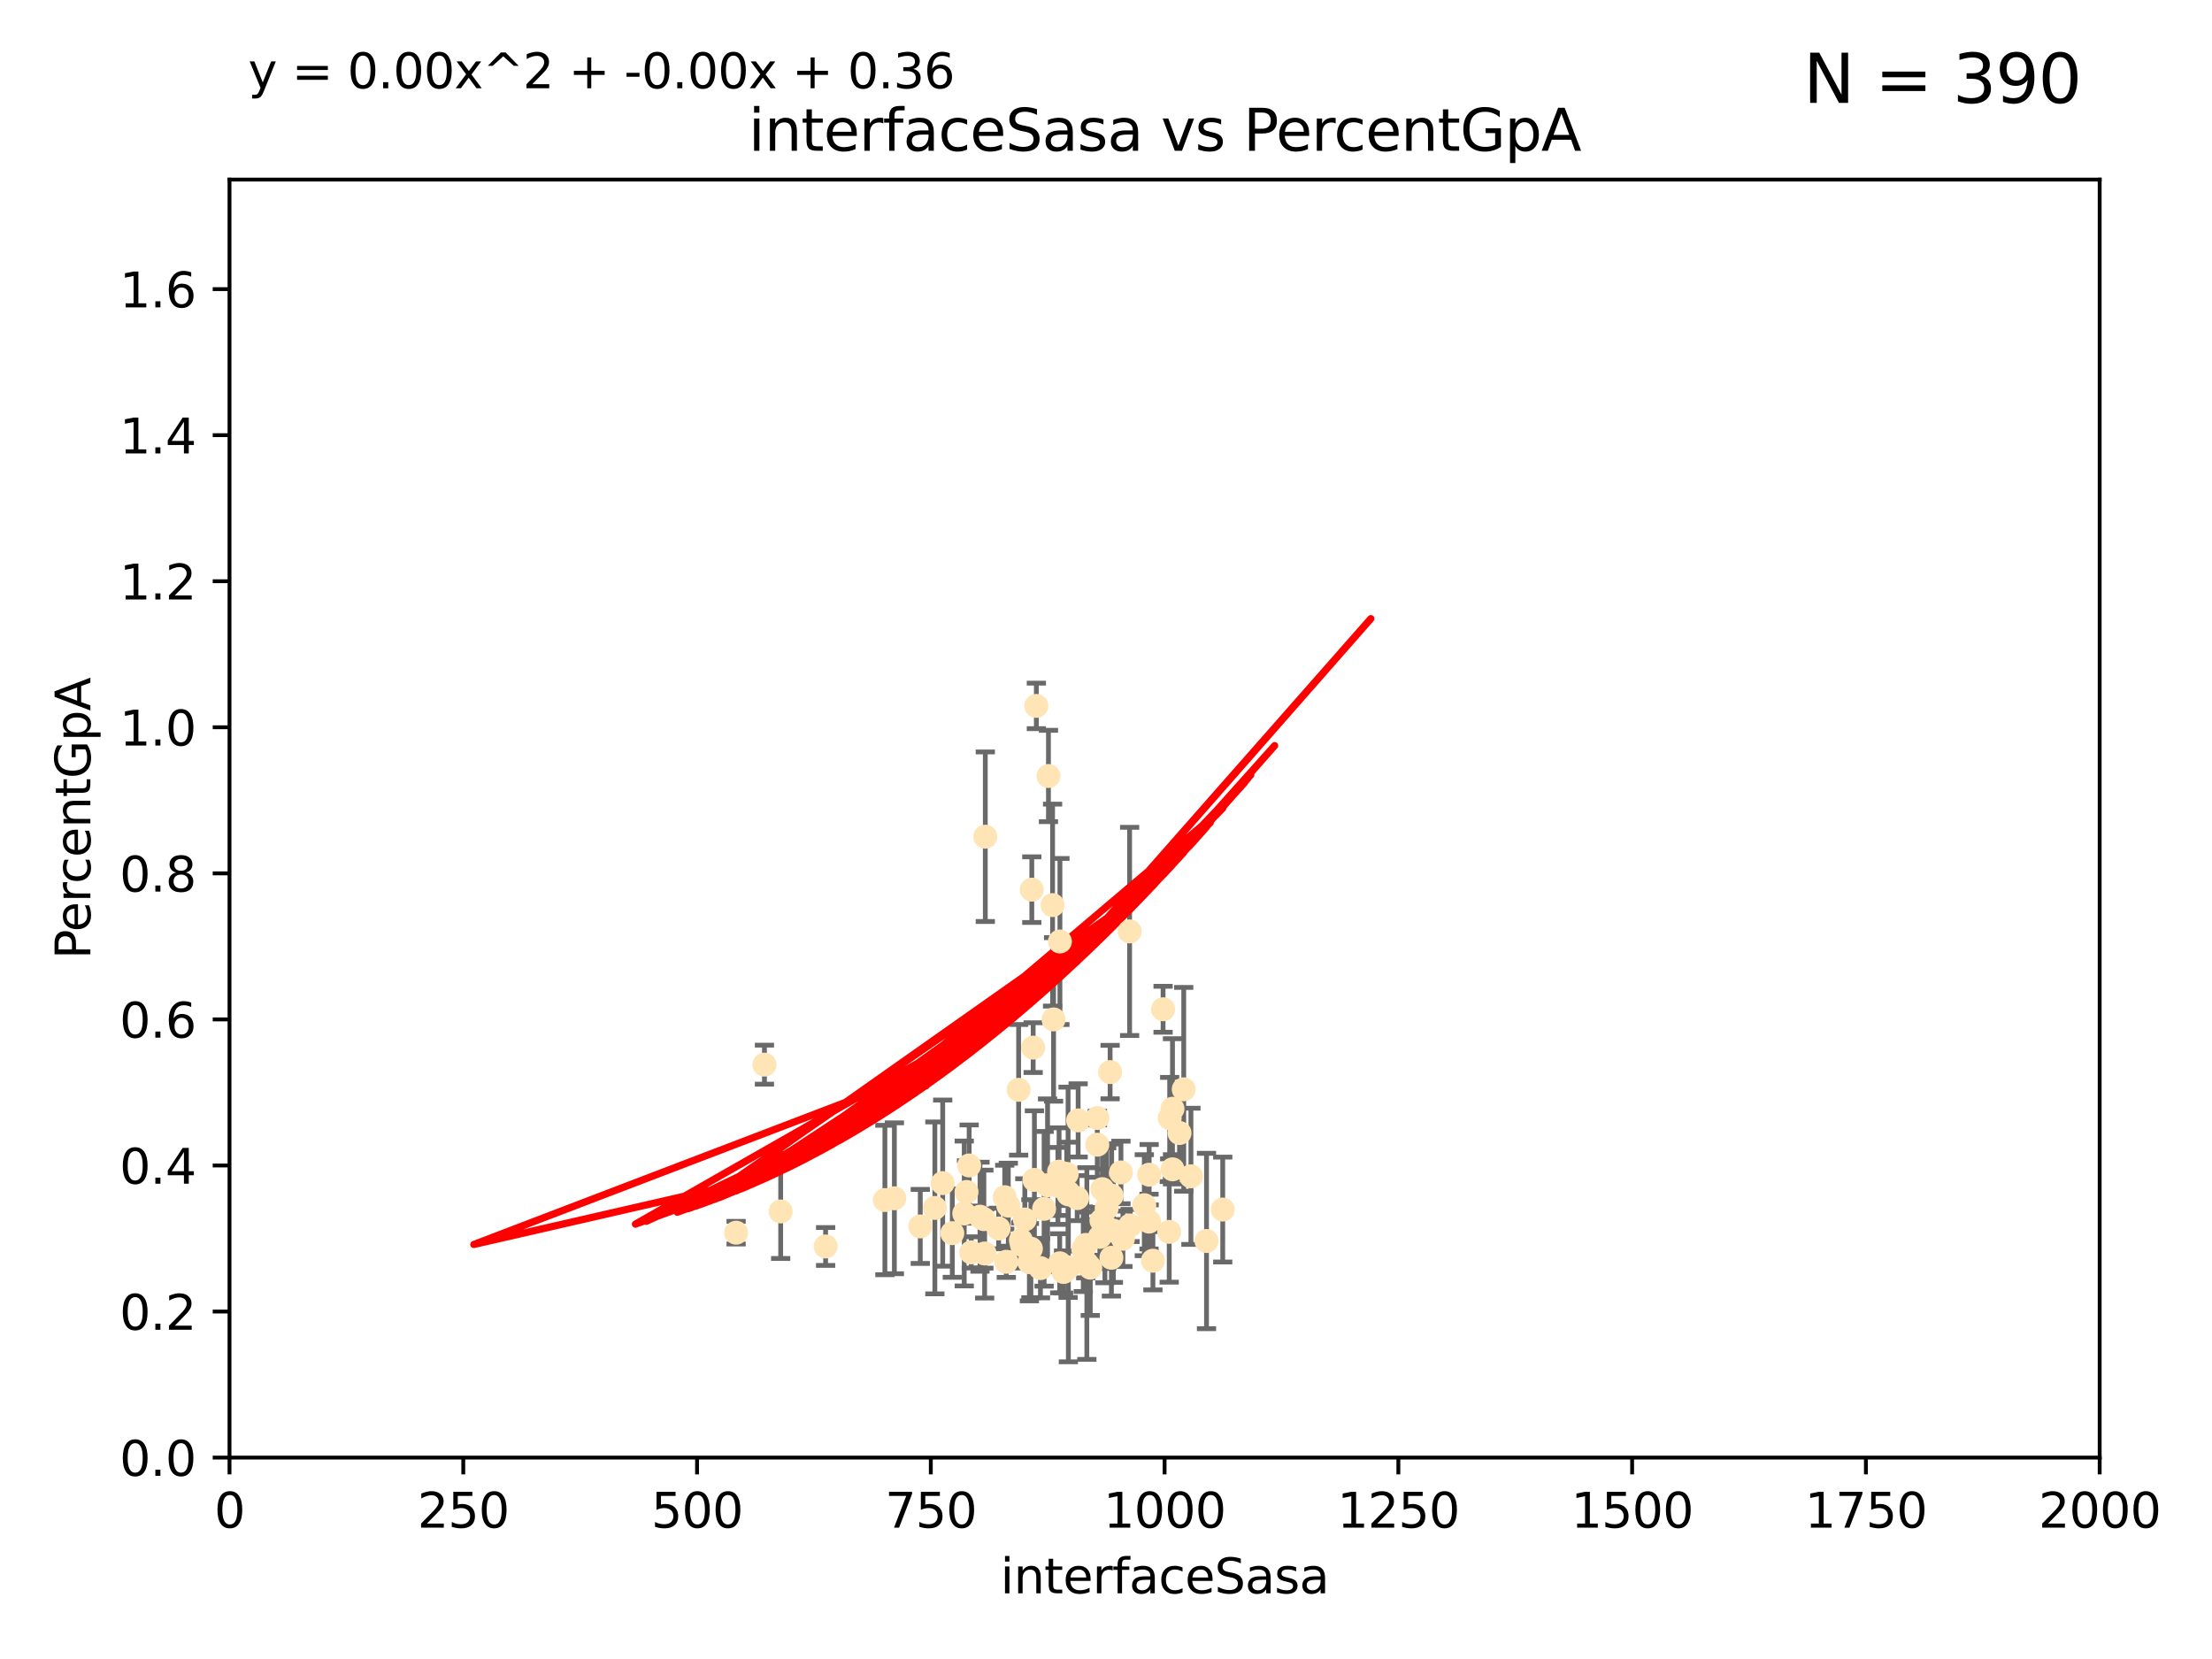 <?xml version="1.0" encoding="utf-8" standalone="no"?>
<!DOCTYPE svg PUBLIC "-//W3C//DTD SVG 1.1//EN"
  "http://www.w3.org/Graphics/SVG/1.1/DTD/svg11.dtd">
<svg xmlns:xlink="http://www.w3.org/1999/xlink" width="460.8pt" height="345.6pt" viewBox="0 0 460.8 345.6" xmlns="http://www.w3.org/2000/svg" version="1.1">
 <defs>
  <style type="text/css">*{stroke-linejoin: round; stroke-linecap: butt}</style>
 </defs>
 <g id="figure_1">
  <g id="patch_1">
   <path d="M 0 345.6 
L 460.8 345.6 
L 460.8 0 
L 0 0 
z
" style="fill: #ffffff"/>
  </g>
  <g id="axes_1">
   <g id="patch_2">
    <path d="M 47.81 303.64 
L 437.4 303.64 
L 437.4 37.411 
L 47.81 37.411 
z
" style="fill: #ffffff"/>
   </g>
   <g id="PathCollection_1">
    <defs>
     <path id="m591301329c" d="M 0 1.118 
C 0.297 1.118 0.581 1 0.791 0.791 
C 1 0.581 1.118 0.297 1.118 0 
C 1.118 -0.297 1 -0.581 0.791 -0.791 
C 0.581 -1 0.297 -1.118 0 -1.118 
C -0.297 -1.118 -0.581 -1 -0.791 -0.791 
C -1 -0.581 -1.118 -0.297 -1.118 0 
C -1.118 0.297 -1 0.581 -0.791 0.791 
C -0.581 1 -0.297 1.118 0 1.118 
z
" style="stroke: #ffe4b5"/>
    </defs>
    <g clip-path="url(#pc1c02fab82)">
     <use xlink:href="#m591301329c" x="245.718" y="236.024" style="fill: #ffe4b5; stroke: #ffe4b5"/>
     <use xlink:href="#m591301329c" x="215.891" y="147.056" style="fill: #ffe4b5; stroke: #ffe4b5"/>
     <use xlink:href="#m591301329c" x="218.413" y="161.653" style="fill: #ffe4b5; stroke: #ffe4b5"/>
     <use xlink:href="#m591301329c" x="239.362" y="254.477" style="fill: #ffe4b5; stroke: #ffe4b5"/>
     <use xlink:href="#m591301329c" x="230.171" y="255.392" style="fill: #ffe4b5; stroke: #ffe4b5"/>
     <use xlink:href="#m591301329c" x="231.256" y="223.332" style="fill: #ffe4b5; stroke: #ffe4b5"/>
     <use xlink:href="#m591301329c" x="214.44" y="262.939" style="fill: #ffe4b5; stroke: #ffe4b5"/>
     <use xlink:href="#m591301329c" x="219.271" y="188.55" style="fill: #ffe4b5; stroke: #ffe4b5"/>
     <use xlink:href="#m591301329c" x="215.229" y="218.238" style="fill: #ffe4b5; stroke: #ffe4b5"/>
     <use xlink:href="#m591301329c" x="242.291" y="210.247" style="fill: #ffe4b5; stroke: #ffe4b5"/>
     <use xlink:href="#m591301329c" x="225.666" y="260.23" style="fill: #ffe4b5; stroke: #ffe4b5"/>
     <use xlink:href="#m591301329c" x="231.936" y="256.373" style="fill: #ffe4b5; stroke: #ffe4b5"/>
     <use xlink:href="#m591301329c" x="229.643" y="247.726" style="fill: #ffe4b5; stroke: #ffe4b5"/>
     <use xlink:href="#m591301329c" x="224.401" y="249.587" style="fill: #ffe4b5; stroke: #ffe4b5"/>
     <use xlink:href="#m591301329c" x="243.569" y="256.619" style="fill: #ffe4b5; stroke: #ffe4b5"/>
     <use xlink:href="#m591301329c" x="222.506" y="248.374" style="fill: #ffe4b5; stroke: #ffe4b5"/>
     <use xlink:href="#m591301329c" x="244.265" y="243.591" style="fill: #ffe4b5; stroke: #ffe4b5"/>
     <use xlink:href="#m591301329c" x="229.449" y="254.248" style="fill: #ffe4b5; stroke: #ffe4b5"/>
     <use xlink:href="#m591301329c" x="215.488" y="245.794" style="fill: #ffe4b5; stroke: #ffe4b5"/>
     <use xlink:href="#m591301329c" x="209.305" y="249.396" style="fill: #ffe4b5; stroke: #ffe4b5"/>
     <use xlink:href="#m591301329c" x="191.711" y="255.485" style="fill: #ffe4b5; stroke: #ffe4b5"/>
     <use xlink:href="#m591301329c" x="205.119" y="261.124" style="fill: #ffe4b5; stroke: #ffe4b5"/>
     <use xlink:href="#m591301329c" x="201.893" y="242.789" style="fill: #ffe4b5; stroke: #ffe4b5"/>
     <use xlink:href="#m591301329c" x="212.201" y="227.029" style="fill: #ffe4b5; stroke: #ffe4b5"/>
     <use xlink:href="#m591301329c" x="228.611" y="232.904" style="fill: #ffe4b5; stroke: #ffe4b5"/>
     <use xlink:href="#m591301329c" x="212.673" y="258.367" style="fill: #ffe4b5; stroke: #ffe4b5"/>
     <use xlink:href="#m591301329c" x="220.802" y="196.13" style="fill: #ffe4b5; stroke: #ffe4b5"/>
     <use xlink:href="#m591301329c" x="239.391" y="244.711" style="fill: #ffe4b5; stroke: #ffe4b5"/>
     <use xlink:href="#m591301329c" x="220.759" y="263.169" style="fill: #ffe4b5; stroke: #ffe4b5"/>
     <use xlink:href="#m591301329c" x="248.092" y="245.048" style="fill: #ffe4b5; stroke: #ffe4b5"/>
     <use xlink:href="#m591301329c" x="220.379" y="247.046" style="fill: #ffe4b5; stroke: #ffe4b5"/>
     <use xlink:href="#m591301329c" x="217.508" y="251.816" style="fill: #ffe4b5; stroke: #ffe4b5"/>
     <use xlink:href="#m591301329c" x="222.57" y="248.802" style="fill: #ffe4b5; stroke: #ffe4b5"/>
     <use xlink:href="#m591301329c" x="227.125" y="264.074" style="fill: #ffe4b5; stroke: #ffe4b5"/>
     <use xlink:href="#m591301329c" x="244.251" y="230.974" style="fill: #ffe4b5; stroke: #ffe4b5"/>
     <use xlink:href="#m591301329c" x="243.665" y="232.921" style="fill: #ffe4b5; stroke: #ffe4b5"/>
     <use xlink:href="#m591301329c" x="235.322" y="194.031" style="fill: #ffe4b5; stroke: #ffe4b5"/>
     <use xlink:href="#m591301329c" x="246.594" y="226.92" style="fill: #ffe4b5; stroke: #ffe4b5"/>
     <use xlink:href="#m591301329c" x="209.632" y="262.854" style="fill: #ffe4b5; stroke: #ffe4b5"/>
     <use xlink:href="#m591301329c" x="251.336" y="258.519" style="fill: #ffe4b5; stroke: #ffe4b5"/>
     <use xlink:href="#m591301329c" x="222.561" y="264.031" style="fill: #ffe4b5; stroke: #ffe4b5"/>
     <use xlink:href="#m591301329c" x="221.559" y="264.976" style="fill: #ffe4b5; stroke: #ffe4b5"/>
     <use xlink:href="#m591301329c" x="201.345" y="248.307" style="fill: #ffe4b5; stroke: #ffe4b5"/>
     <use xlink:href="#m591301329c" x="231.58" y="249.069" style="fill: #ffe4b5; stroke: #ffe4b5"/>
     <use xlink:href="#m591301329c" x="220.624" y="244.078" style="fill: #ffe4b5; stroke: #ffe4b5"/>
     <use xlink:href="#m591301329c" x="162.63" y="252.37" style="fill: #ffe4b5; stroke: #ffe4b5"/>
     <use xlink:href="#m591301329c" x="210.049" y="251.16" style="fill: #ffe4b5; stroke: #ffe4b5"/>
     <use xlink:href="#m591301329c" x="233.514" y="244.243" style="fill: #ffe4b5; stroke: #ffe4b5"/>
     <use xlink:href="#m591301329c" x="226.17" y="259.342" style="fill: #ffe4b5; stroke: #ffe4b5"/>
     <use xlink:href="#m591301329c" x="228.586" y="238.456" style="fill: #ffe4b5; stroke: #ffe4b5"/>
     <use xlink:href="#m591301329c" x="205.257" y="174.301" style="fill: #ffe4b5; stroke: #ffe4b5"/>
     <use xlink:href="#m591301329c" x="204.959" y="253.967" style="fill: #ffe4b5; stroke: #ffe4b5"/>
     <use xlink:href="#m591301329c" x="186.315" y="249.626" style="fill: #ffe4b5; stroke: #ffe4b5"/>
     <use xlink:href="#m591301329c" x="254.717" y="251.972" style="fill: #ffe4b5; stroke: #ffe4b5"/>
     <use xlink:href="#m591301329c" x="200.872" y="252.79" style="fill: #ffe4b5; stroke: #ffe4b5"/>
     <use xlink:href="#m591301329c" x="194.748" y="251.63" style="fill: #ffe4b5; stroke: #ffe4b5"/>
     <use xlink:href="#m591301329c" x="214.944" y="185.331" style="fill: #ffe4b5; stroke: #ffe4b5"/>
     <use xlink:href="#m591301329c" x="216.746" y="264.173" style="fill: #ffe4b5; stroke: #ffe4b5"/>
     <use xlink:href="#m591301329c" x="222.222" y="244.533" style="fill: #ffe4b5; stroke: #ffe4b5"/>
     <use xlink:href="#m591301329c" x="202.329" y="260.898" style="fill: #ffe4b5; stroke: #ffe4b5"/>
     <use xlink:href="#m591301329c" x="233.923" y="258.061" style="fill: #ffe4b5; stroke: #ffe4b5"/>
     <use xlink:href="#m591301329c" x="240.174" y="262.634" style="fill: #ffe4b5; stroke: #ffe4b5"/>
     <use xlink:href="#m591301329c" x="208.029" y="255.921" style="fill: #ffe4b5; stroke: #ffe4b5"/>
     <use xlink:href="#m591301329c" x="224.598" y="233.399" style="fill: #ffe4b5; stroke: #ffe4b5"/>
     <use xlink:href="#m591301329c" x="230.537" y="251.681" style="fill: #ffe4b5; stroke: #ffe4b5"/>
     <use xlink:href="#m591301329c" x="235.413" y="255.289" style="fill: #ffe4b5; stroke: #ffe4b5"/>
     <use xlink:href="#m591301329c" x="229.117" y="257.663" style="fill: #ffe4b5; stroke: #ffe4b5"/>
     <use xlink:href="#m591301329c" x="159.248" y="221.785" style="fill: #ffe4b5; stroke: #ffe4b5"/>
     <use xlink:href="#m591301329c" x="204.152" y="253.459" style="fill: #ffe4b5; stroke: #ffe4b5"/>
     <use xlink:href="#m591301329c" x="226.41" y="263.219" style="fill: #ffe4b5; stroke: #ffe4b5"/>
     <use xlink:href="#m591301329c" x="214.755" y="260.126" style="fill: #ffe4b5; stroke: #ffe4b5"/>
     <use xlink:href="#m591301329c" x="218.226" y="246.911" style="fill: #ffe4b5; stroke: #ffe4b5"/>
     <use xlink:href="#m591301329c" x="184.338" y="249.989" style="fill: #ffe4b5; stroke: #ffe4b5"/>
     <use xlink:href="#m591301329c" x="196.382" y="246.465" style="fill: #ffe4b5; stroke: #ffe4b5"/>
     <use xlink:href="#m591301329c" x="212.885" y="259.339" style="fill: #ffe4b5; stroke: #ffe4b5"/>
     <use xlink:href="#m591301329c" x="171.99" y="259.664" style="fill: #ffe4b5; stroke: #ffe4b5"/>
     <use xlink:href="#m591301329c" x="198.381" y="256.89" style="fill: #ffe4b5; stroke: #ffe4b5"/>
     <use xlink:href="#m591301329c" x="153.346" y="256.789" style="fill: #ffe4b5; stroke: #ffe4b5"/>
     <use xlink:href="#m591301329c" x="219.479" y="212.364" style="fill: #ffe4b5; stroke: #ffe4b5"/>
     <use xlink:href="#m591301329c" x="231.527" y="262.015" style="fill: #ffe4b5; stroke: #ffe4b5"/>
     <use xlink:href="#m591301329c" x="238.38" y="251.06" style="fill: #ffe4b5; stroke: #ffe4b5"/>
     <use xlink:href="#m591301329c" x="213.487" y="254.044" style="fill: #ffe4b5; stroke: #ffe4b5"/>
    </g>
   </g>
   <g id="matplotlib.axis_1">
    <g id="xtick_1">
     <g id="line2d_1">
      <defs>
       <path id="mbb270aefc0" d="M 0 0 
L 0 3.5 
" style="stroke: #000000; stroke-width: 0.8"/>
      </defs>
      <g>
       <use xlink:href="#mbb270aefc0" x="47.81" y="303.64" style="stroke: #000000; stroke-width: 0.8"/>
      </g>
     </g>
     <g id="text_1">
      <!-- 0 -->
      <g transform="translate(44.629 318.238)scale(0.1 -0.1)">
       <defs>
        <path id="DejaVuSans-30" d="M 2034 4250 
Q 1547 4250 1301 3770 
Q 1056 3291 1056 2328 
Q 1056 1369 1301 889 
Q 1547 409 2034 409 
Q 2525 409 2770 889 
Q 3016 1369 3016 2328 
Q 3016 3291 2770 3770 
Q 2525 4250 2034 4250 
z
M 2034 4750 
Q 2819 4750 3233 4129 
Q 3647 3509 3647 2328 
Q 3647 1150 3233 529 
Q 2819 -91 2034 -91 
Q 1250 -91 836 529 
Q 422 1150 422 2328 
Q 422 3509 836 4129 
Q 1250 4750 2034 4750 
z
" transform="scale(0.016)"/>
       </defs>
       <use xlink:href="#DejaVuSans-30"/>
      </g>
     </g>
    </g>
    <g id="xtick_2">
     <g id="line2d_2">
      <g>
       <use xlink:href="#mbb270aefc0" x="96.509" y="303.64" style="stroke: #000000; stroke-width: 0.8"/>
      </g>
     </g>
     <g id="text_2">
      <!-- 250 -->
      <g transform="translate(86.965 318.238)scale(0.1 -0.1)">
       <defs>
        <path id="DejaVuSans-32" d="M 1228 531 
L 3431 531 
L 3431 0 
L 469 0 
L 469 531 
Q 828 903 1448 1529 
Q 2069 2156 2228 2338 
Q 2531 2678 2651 2914 
Q 2772 3150 2772 3378 
Q 2772 3750 2511 3984 
Q 2250 4219 1831 4219 
Q 1534 4219 1204 4116 
Q 875 4013 500 3803 
L 500 4441 
Q 881 4594 1212 4672 
Q 1544 4750 1819 4750 
Q 2544 4750 2975 4387 
Q 3406 4025 3406 3419 
Q 3406 3131 3298 2873 
Q 3191 2616 2906 2266 
Q 2828 2175 2409 1742 
Q 1991 1309 1228 531 
z
" transform="scale(0.016)"/>
        <path id="DejaVuSans-35" d="M 691 4666 
L 3169 4666 
L 3169 4134 
L 1269 4134 
L 1269 2991 
Q 1406 3038 1543 3061 
Q 1681 3084 1819 3084 
Q 2600 3084 3056 2656 
Q 3513 2228 3513 1497 
Q 3513 744 3044 326 
Q 2575 -91 1722 -91 
Q 1428 -91 1123 -41 
Q 819 9 494 109 
L 494 744 
Q 775 591 1075 516 
Q 1375 441 1709 441 
Q 2250 441 2565 725 
Q 2881 1009 2881 1497 
Q 2881 1984 2565 2268 
Q 2250 2553 1709 2553 
Q 1456 2553 1204 2497 
Q 953 2441 691 2322 
L 691 4666 
z
" transform="scale(0.016)"/>
       </defs>
       <use xlink:href="#DejaVuSans-32"/>
       <use xlink:href="#DejaVuSans-35" x="63.623"/>
       <use xlink:href="#DejaVuSans-30" x="127.246"/>
      </g>
     </g>
    </g>
    <g id="xtick_3">
     <g id="line2d_3">
      <g>
       <use xlink:href="#mbb270aefc0" x="145.208" y="303.64" style="stroke: #000000; stroke-width: 0.8"/>
      </g>
     </g>
     <g id="text_3">
      <!-- 500 -->
      <g transform="translate(135.664 318.238)scale(0.1 -0.1)">
       <use xlink:href="#DejaVuSans-35"/>
       <use xlink:href="#DejaVuSans-30" x="63.623"/>
       <use xlink:href="#DejaVuSans-30" x="127.246"/>
      </g>
     </g>
    </g>
    <g id="xtick_4">
     <g id="line2d_4">
      <g>
       <use xlink:href="#mbb270aefc0" x="193.906" y="303.64" style="stroke: #000000; stroke-width: 0.8"/>
      </g>
     </g>
     <g id="text_4">
      <!-- 750 -->
      <g transform="translate(184.363 318.238)scale(0.1 -0.1)">
       <defs>
        <path id="DejaVuSans-37" d="M 525 4666 
L 3525 4666 
L 3525 4397 
L 1831 0 
L 1172 0 
L 2766 4134 
L 525 4134 
L 525 4666 
z
" transform="scale(0.016)"/>
       </defs>
       <use xlink:href="#DejaVuSans-37"/>
       <use xlink:href="#DejaVuSans-35" x="63.623"/>
       <use xlink:href="#DejaVuSans-30" x="127.246"/>
      </g>
     </g>
    </g>
    <g id="xtick_5">
     <g id="line2d_5">
      <g>
       <use xlink:href="#mbb270aefc0" x="242.605" y="303.64" style="stroke: #000000; stroke-width: 0.8"/>
      </g>
     </g>
     <g id="text_5">
      <!-- 1000 -->
      <g transform="translate(229.88 318.238)scale(0.1 -0.1)">
       <defs>
        <path id="DejaVuSans-31" d="M 794 531 
L 1825 531 
L 1825 4091 
L 703 3866 
L 703 4441 
L 1819 4666 
L 2450 4666 
L 2450 531 
L 3481 531 
L 3481 0 
L 794 0 
L 794 531 
z
" transform="scale(0.016)"/>
       </defs>
       <use xlink:href="#DejaVuSans-31"/>
       <use xlink:href="#DejaVuSans-30" x="63.623"/>
       <use xlink:href="#DejaVuSans-30" x="127.246"/>
       <use xlink:href="#DejaVuSans-30" x="190.869"/>
      </g>
     </g>
    </g>
    <g id="xtick_6">
     <g id="line2d_6">
      <g>
       <use xlink:href="#mbb270aefc0" x="291.304" y="303.64" style="stroke: #000000; stroke-width: 0.8"/>
      </g>
     </g>
     <g id="text_6">
      <!-- 1250 -->
      <g transform="translate(278.579 318.238)scale(0.1 -0.1)">
       <use xlink:href="#DejaVuSans-31"/>
       <use xlink:href="#DejaVuSans-32" x="63.623"/>
       <use xlink:href="#DejaVuSans-35" x="127.246"/>
       <use xlink:href="#DejaVuSans-30" x="190.869"/>
      </g>
     </g>
    </g>
    <g id="xtick_7">
     <g id="line2d_7">
      <g>
       <use xlink:href="#mbb270aefc0" x="340.002" y="303.64" style="stroke: #000000; stroke-width: 0.8"/>
      </g>
     </g>
     <g id="text_7">
      <!-- 1500 -->
      <g transform="translate(327.277 318.238)scale(0.1 -0.1)">
       <use xlink:href="#DejaVuSans-31"/>
       <use xlink:href="#DejaVuSans-35" x="63.623"/>
       <use xlink:href="#DejaVuSans-30" x="127.246"/>
       <use xlink:href="#DejaVuSans-30" x="190.869"/>
      </g>
     </g>
    </g>
    <g id="xtick_8">
     <g id="line2d_8">
      <g>
       <use xlink:href="#mbb270aefc0" x="388.701" y="303.64" style="stroke: #000000; stroke-width: 0.8"/>
      </g>
     </g>
     <g id="text_8">
      <!-- 1750 -->
      <g transform="translate(375.976 318.238)scale(0.1 -0.1)">
       <use xlink:href="#DejaVuSans-31"/>
       <use xlink:href="#DejaVuSans-37" x="63.623"/>
       <use xlink:href="#DejaVuSans-35" x="127.246"/>
       <use xlink:href="#DejaVuSans-30" x="190.869"/>
      </g>
     </g>
    </g>
    <g id="xtick_9">
     <g id="line2d_9">
      <g>
       <use xlink:href="#mbb270aefc0" x="437.4" y="303.64" style="stroke: #000000; stroke-width: 0.8"/>
      </g>
     </g>
     <g id="text_9">
      <!-- 2000 -->
      <g transform="translate(424.675 318.238)scale(0.1 -0.1)">
       <use xlink:href="#DejaVuSans-32"/>
       <use xlink:href="#DejaVuSans-30" x="63.623"/>
       <use xlink:href="#DejaVuSans-30" x="127.246"/>
       <use xlink:href="#DejaVuSans-30" x="190.869"/>
      </g>
     </g>
    </g>
    <g id="text_10">
     <!-- interfaceSasa -->
     <g transform="translate(208.398 331.917)scale(0.1 -0.1)">
      <defs>
       <path id="DejaVuSans-69" d="M 603 3500 
L 1178 3500 
L 1178 0 
L 603 0 
L 603 3500 
z
M 603 4863 
L 1178 4863 
L 1178 4134 
L 603 4134 
L 603 4863 
z
" transform="scale(0.016)"/>
       <path id="DejaVuSans-6e" d="M 3513 2113 
L 3513 0 
L 2938 0 
L 2938 2094 
Q 2938 2591 2744 2837 
Q 2550 3084 2163 3084 
Q 1697 3084 1428 2787 
Q 1159 2491 1159 1978 
L 1159 0 
L 581 0 
L 581 3500 
L 1159 3500 
L 1159 2956 
Q 1366 3272 1645 3428 
Q 1925 3584 2291 3584 
Q 2894 3584 3203 3211 
Q 3513 2838 3513 2113 
z
" transform="scale(0.016)"/>
       <path id="DejaVuSans-74" d="M 1172 4494 
L 1172 3500 
L 2356 3500 
L 2356 3053 
L 1172 3053 
L 1172 1153 
Q 1172 725 1289 603 
Q 1406 481 1766 481 
L 2356 481 
L 2356 0 
L 1766 0 
Q 1100 0 847 248 
Q 594 497 594 1153 
L 594 3053 
L 172 3053 
L 172 3500 
L 594 3500 
L 594 4494 
L 1172 4494 
z
" transform="scale(0.016)"/>
       <path id="DejaVuSans-65" d="M 3597 1894 
L 3597 1613 
L 953 1613 
Q 991 1019 1311 708 
Q 1631 397 2203 397 
Q 2534 397 2845 478 
Q 3156 559 3463 722 
L 3463 178 
Q 3153 47 2828 -22 
Q 2503 -91 2169 -91 
Q 1331 -91 842 396 
Q 353 884 353 1716 
Q 353 2575 817 3079 
Q 1281 3584 2069 3584 
Q 2775 3584 3186 3129 
Q 3597 2675 3597 1894 
z
M 3022 2063 
Q 3016 2534 2758 2815 
Q 2500 3097 2075 3097 
Q 1594 3097 1305 2825 
Q 1016 2553 972 2059 
L 3022 2063 
z
" transform="scale(0.016)"/>
       <path id="DejaVuSans-72" d="M 2631 2963 
Q 2534 3019 2420 3045 
Q 2306 3072 2169 3072 
Q 1681 3072 1420 2755 
Q 1159 2438 1159 1844 
L 1159 0 
L 581 0 
L 581 3500 
L 1159 3500 
L 1159 2956 
Q 1341 3275 1631 3429 
Q 1922 3584 2338 3584 
Q 2397 3584 2469 3576 
Q 2541 3569 2628 3553 
L 2631 2963 
z
" transform="scale(0.016)"/>
       <path id="DejaVuSans-66" d="M 2375 4863 
L 2375 4384 
L 1825 4384 
Q 1516 4384 1395 4259 
Q 1275 4134 1275 3809 
L 1275 3500 
L 2222 3500 
L 2222 3053 
L 1275 3053 
L 1275 0 
L 697 0 
L 697 3053 
L 147 3053 
L 147 3500 
L 697 3500 
L 697 3744 
Q 697 4328 969 4595 
Q 1241 4863 1831 4863 
L 2375 4863 
z
" transform="scale(0.016)"/>
       <path id="DejaVuSans-61" d="M 2194 1759 
Q 1497 1759 1228 1600 
Q 959 1441 959 1056 
Q 959 750 1161 570 
Q 1363 391 1709 391 
Q 2188 391 2477 730 
Q 2766 1069 2766 1631 
L 2766 1759 
L 2194 1759 
z
M 3341 1997 
L 3341 0 
L 2766 0 
L 2766 531 
Q 2569 213 2275 61 
Q 1981 -91 1556 -91 
Q 1019 -91 701 211 
Q 384 513 384 1019 
Q 384 1609 779 1909 
Q 1175 2209 1959 2209 
L 2766 2209 
L 2766 2266 
Q 2766 2663 2505 2880 
Q 2244 3097 1772 3097 
Q 1472 3097 1187 3025 
Q 903 2953 641 2809 
L 641 3341 
Q 956 3463 1253 3523 
Q 1550 3584 1831 3584 
Q 2591 3584 2966 3190 
Q 3341 2797 3341 1997 
z
" transform="scale(0.016)"/>
       <path id="DejaVuSans-63" d="M 3122 3366 
L 3122 2828 
Q 2878 2963 2633 3030 
Q 2388 3097 2138 3097 
Q 1578 3097 1268 2742 
Q 959 2388 959 1747 
Q 959 1106 1268 751 
Q 1578 397 2138 397 
Q 2388 397 2633 464 
Q 2878 531 3122 666 
L 3122 134 
Q 2881 22 2623 -34 
Q 2366 -91 2075 -91 
Q 1284 -91 818 406 
Q 353 903 353 1747 
Q 353 2603 823 3093 
Q 1294 3584 2113 3584 
Q 2378 3584 2631 3529 
Q 2884 3475 3122 3366 
z
" transform="scale(0.016)"/>
       <path id="DejaVuSans-53" d="M 3425 4513 
L 3425 3897 
Q 3066 4069 2747 4153 
Q 2428 4238 2131 4238 
Q 1616 4238 1336 4038 
Q 1056 3838 1056 3469 
Q 1056 3159 1242 3001 
Q 1428 2844 1947 2747 
L 2328 2669 
Q 3034 2534 3370 2195 
Q 3706 1856 3706 1288 
Q 3706 609 3251 259 
Q 2797 -91 1919 -91 
Q 1588 -91 1214 -16 
Q 841 59 441 206 
L 441 856 
Q 825 641 1194 531 
Q 1563 422 1919 422 
Q 2459 422 2753 634 
Q 3047 847 3047 1241 
Q 3047 1584 2836 1778 
Q 2625 1972 2144 2069 
L 1759 2144 
Q 1053 2284 737 2584 
Q 422 2884 422 3419 
Q 422 4038 858 4394 
Q 1294 4750 2059 4750 
Q 2388 4750 2728 4690 
Q 3069 4631 3425 4513 
z
" transform="scale(0.016)"/>
       <path id="DejaVuSans-73" d="M 2834 3397 
L 2834 2853 
Q 2591 2978 2328 3040 
Q 2066 3103 1784 3103 
Q 1356 3103 1142 2972 
Q 928 2841 928 2578 
Q 928 2378 1081 2264 
Q 1234 2150 1697 2047 
L 1894 2003 
Q 2506 1872 2764 1633 
Q 3022 1394 3022 966 
Q 3022 478 2636 193 
Q 2250 -91 1575 -91 
Q 1294 -91 989 -36 
Q 684 19 347 128 
L 347 722 
Q 666 556 975 473 
Q 1284 391 1588 391 
Q 1994 391 2212 530 
Q 2431 669 2431 922 
Q 2431 1156 2273 1281 
Q 2116 1406 1581 1522 
L 1381 1569 
Q 847 1681 609 1914 
Q 372 2147 372 2553 
Q 372 3047 722 3315 
Q 1072 3584 1716 3584 
Q 2034 3584 2315 3537 
Q 2597 3491 2834 3397 
z
" transform="scale(0.016)"/>
      </defs>
      <use xlink:href="#DejaVuSans-69"/>
      <use xlink:href="#DejaVuSans-6e" x="27.783"/>
      <use xlink:href="#DejaVuSans-74" x="91.162"/>
      <use xlink:href="#DejaVuSans-65" x="130.371"/>
      <use xlink:href="#DejaVuSans-72" x="191.895"/>
      <use xlink:href="#DejaVuSans-66" x="233.008"/>
      <use xlink:href="#DejaVuSans-61" x="268.213"/>
      <use xlink:href="#DejaVuSans-63" x="329.492"/>
      <use xlink:href="#DejaVuSans-65" x="384.473"/>
      <use xlink:href="#DejaVuSans-53" x="445.996"/>
      <use xlink:href="#DejaVuSans-61" x="509.473"/>
      <use xlink:href="#DejaVuSans-73" x="570.752"/>
      <use xlink:href="#DejaVuSans-61" x="622.852"/>
     </g>
    </g>
   </g>
   <g id="matplotlib.axis_2">
    <g id="ytick_1">
     <g id="line2d_10">
      <defs>
       <path id="m36554180ba" d="M 0 0 
L -3.5 0 
" style="stroke: #000000; stroke-width: 0.8"/>
      </defs>
      <g>
       <use xlink:href="#m36554180ba" x="47.81" y="303.64" style="stroke: #000000; stroke-width: 0.8"/>
      </g>
     </g>
     <g id="text_11">
      <!-- 0.0 -->
      <g transform="translate(24.907 307.439)scale(0.1 -0.1)">
       <defs>
        <path id="DejaVuSans-2e" d="M 684 794 
L 1344 794 
L 1344 0 
L 684 0 
L 684 794 
z
" transform="scale(0.016)"/>
       </defs>
       <use xlink:href="#DejaVuSans-30"/>
       <use xlink:href="#DejaVuSans-2e" x="63.623"/>
       <use xlink:href="#DejaVuSans-30" x="95.41"/>
      </g>
     </g>
    </g>
    <g id="ytick_2">
     <g id="line2d_11">
      <g>
       <use xlink:href="#m36554180ba" x="47.81" y="273.214" style="stroke: #000000; stroke-width: 0.8"/>
      </g>
     </g>
     <g id="text_12">
      <!-- 0.2 -->
      <g transform="translate(24.907 277.013)scale(0.1 -0.1)">
       <use xlink:href="#DejaVuSans-30"/>
       <use xlink:href="#DejaVuSans-2e" x="63.623"/>
       <use xlink:href="#DejaVuSans-32" x="95.41"/>
      </g>
     </g>
    </g>
    <g id="ytick_3">
     <g id="line2d_12">
      <g>
       <use xlink:href="#m36554180ba" x="47.81" y="242.788" style="stroke: #000000; stroke-width: 0.8"/>
      </g>
     </g>
     <g id="text_13">
      <!-- 0.4 -->
      <g transform="translate(24.907 246.587)scale(0.1 -0.1)">
       <defs>
        <path id="DejaVuSans-34" d="M 2419 4116 
L 825 1625 
L 2419 1625 
L 2419 4116 
z
M 2253 4666 
L 3047 4666 
L 3047 1625 
L 3713 1625 
L 3713 1100 
L 3047 1100 
L 3047 0 
L 2419 0 
L 2419 1100 
L 313 1100 
L 313 1709 
L 2253 4666 
z
" transform="scale(0.016)"/>
       </defs>
       <use xlink:href="#DejaVuSans-30"/>
       <use xlink:href="#DejaVuSans-2e" x="63.623"/>
       <use xlink:href="#DejaVuSans-34" x="95.41"/>
      </g>
     </g>
    </g>
    <g id="ytick_4">
     <g id="line2d_13">
      <g>
       <use xlink:href="#m36554180ba" x="47.81" y="212.362" style="stroke: #000000; stroke-width: 0.8"/>
      </g>
     </g>
     <g id="text_14">
      <!-- 0.6 -->
      <g transform="translate(24.907 216.161)scale(0.1 -0.1)">
       <defs>
        <path id="DejaVuSans-36" d="M 2113 2584 
Q 1688 2584 1439 2293 
Q 1191 2003 1191 1497 
Q 1191 994 1439 701 
Q 1688 409 2113 409 
Q 2538 409 2786 701 
Q 3034 994 3034 1497 
Q 3034 2003 2786 2293 
Q 2538 2584 2113 2584 
z
M 3366 4563 
L 3366 3988 
Q 3128 4100 2886 4159 
Q 2644 4219 2406 4219 
Q 1781 4219 1451 3797 
Q 1122 3375 1075 2522 
Q 1259 2794 1537 2939 
Q 1816 3084 2150 3084 
Q 2853 3084 3261 2657 
Q 3669 2231 3669 1497 
Q 3669 778 3244 343 
Q 2819 -91 2113 -91 
Q 1303 -91 875 529 
Q 447 1150 447 2328 
Q 447 3434 972 4092 
Q 1497 4750 2381 4750 
Q 2619 4750 2861 4703 
Q 3103 4656 3366 4563 
z
" transform="scale(0.016)"/>
       </defs>
       <use xlink:href="#DejaVuSans-30"/>
       <use xlink:href="#DejaVuSans-2e" x="63.623"/>
       <use xlink:href="#DejaVuSans-36" x="95.41"/>
      </g>
     </g>
    </g>
    <g id="ytick_5">
     <g id="line2d_14">
      <g>
       <use xlink:href="#m36554180ba" x="47.81" y="181.935" style="stroke: #000000; stroke-width: 0.8"/>
      </g>
     </g>
     <g id="text_15">
      <!-- 0.8 -->
      <g transform="translate(24.907 185.735)scale(0.1 -0.1)">
       <defs>
        <path id="DejaVuSans-38" d="M 2034 2216 
Q 1584 2216 1326 1975 
Q 1069 1734 1069 1313 
Q 1069 891 1326 650 
Q 1584 409 2034 409 
Q 2484 409 2743 651 
Q 3003 894 3003 1313 
Q 3003 1734 2745 1975 
Q 2488 2216 2034 2216 
z
M 1403 2484 
Q 997 2584 770 2862 
Q 544 3141 544 3541 
Q 544 4100 942 4425 
Q 1341 4750 2034 4750 
Q 2731 4750 3128 4425 
Q 3525 4100 3525 3541 
Q 3525 3141 3298 2862 
Q 3072 2584 2669 2484 
Q 3125 2378 3379 2068 
Q 3634 1759 3634 1313 
Q 3634 634 3220 271 
Q 2806 -91 2034 -91 
Q 1263 -91 848 271 
Q 434 634 434 1313 
Q 434 1759 690 2068 
Q 947 2378 1403 2484 
z
M 1172 3481 
Q 1172 3119 1398 2916 
Q 1625 2713 2034 2713 
Q 2441 2713 2670 2916 
Q 2900 3119 2900 3481 
Q 2900 3844 2670 4047 
Q 2441 4250 2034 4250 
Q 1625 4250 1398 4047 
Q 1172 3844 1172 3481 
z
" transform="scale(0.016)"/>
       </defs>
       <use xlink:href="#DejaVuSans-30"/>
       <use xlink:href="#DejaVuSans-2e" x="63.623"/>
       <use xlink:href="#DejaVuSans-38" x="95.41"/>
      </g>
     </g>
    </g>
    <g id="ytick_6">
     <g id="line2d_15">
      <g>
       <use xlink:href="#m36554180ba" x="47.81" y="151.509" style="stroke: #000000; stroke-width: 0.8"/>
      </g>
     </g>
     <g id="text_16">
      <!-- 1.0 -->
      <g transform="translate(24.907 155.308)scale(0.1 -0.1)">
       <use xlink:href="#DejaVuSans-31"/>
       <use xlink:href="#DejaVuSans-2e" x="63.623"/>
       <use xlink:href="#DejaVuSans-30" x="95.41"/>
      </g>
     </g>
    </g>
    <g id="ytick_7">
     <g id="line2d_16">
      <g>
       <use xlink:href="#m36554180ba" x="47.81" y="121.083" style="stroke: #000000; stroke-width: 0.8"/>
      </g>
     </g>
     <g id="text_17">
      <!-- 1.2 -->
      <g transform="translate(24.907 124.882)scale(0.1 -0.1)">
       <use xlink:href="#DejaVuSans-31"/>
       <use xlink:href="#DejaVuSans-2e" x="63.623"/>
       <use xlink:href="#DejaVuSans-32" x="95.41"/>
      </g>
     </g>
    </g>
    <g id="ytick_8">
     <g id="line2d_17">
      <g>
       <use xlink:href="#m36554180ba" x="47.81" y="90.657" style="stroke: #000000; stroke-width: 0.8"/>
      </g>
     </g>
     <g id="text_18">
      <!-- 1.4 -->
      <g transform="translate(24.907 94.456)scale(0.1 -0.1)">
       <use xlink:href="#DejaVuSans-31"/>
       <use xlink:href="#DejaVuSans-2e" x="63.623"/>
       <use xlink:href="#DejaVuSans-34" x="95.41"/>
      </g>
     </g>
    </g>
    <g id="ytick_9">
     <g id="line2d_18">
      <g>
       <use xlink:href="#m36554180ba" x="47.81" y="60.231" style="stroke: #000000; stroke-width: 0.8"/>
      </g>
     </g>
     <g id="text_19">
      <!-- 1.6 -->
      <g transform="translate(24.907 64.03)scale(0.1 -0.1)">
       <use xlink:href="#DejaVuSans-31"/>
       <use xlink:href="#DejaVuSans-2e" x="63.623"/>
       <use xlink:href="#DejaVuSans-36" x="95.41"/>
      </g>
     </g>
    </g>
    <g id="text_20">
     <!-- PercentGpA -->
     <g transform="translate(18.827 199.802)rotate(-90)scale(0.1 -0.1)">
      <defs>
       <path id="DejaVuSans-50" d="M 1259 4147 
L 1259 2394 
L 2053 2394 
Q 2494 2394 2734 2622 
Q 2975 2850 2975 3272 
Q 2975 3691 2734 3919 
Q 2494 4147 2053 4147 
L 1259 4147 
z
M 628 4666 
L 2053 4666 
Q 2838 4666 3239 4311 
Q 3641 3956 3641 3272 
Q 3641 2581 3239 2228 
Q 2838 1875 2053 1875 
L 1259 1875 
L 1259 0 
L 628 0 
L 628 4666 
z
" transform="scale(0.016)"/>
       <path id="DejaVuSans-47" d="M 3809 666 
L 3809 1919 
L 2778 1919 
L 2778 2438 
L 4434 2438 
L 4434 434 
Q 4069 175 3628 42 
Q 3188 -91 2688 -91 
Q 1594 -91 976 548 
Q 359 1188 359 2328 
Q 359 3472 976 4111 
Q 1594 4750 2688 4750 
Q 3144 4750 3555 4637 
Q 3966 4525 4313 4306 
L 4313 3634 
Q 3963 3931 3569 4081 
Q 3175 4231 2741 4231 
Q 1884 4231 1454 3753 
Q 1025 3275 1025 2328 
Q 1025 1384 1454 906 
Q 1884 428 2741 428 
Q 3075 428 3337 486 
Q 3600 544 3809 666 
z
" transform="scale(0.016)"/>
       <path id="DejaVuSans-70" d="M 1159 525 
L 1159 -1331 
L 581 -1331 
L 581 3500 
L 1159 3500 
L 1159 2969 
Q 1341 3281 1617 3432 
Q 1894 3584 2278 3584 
Q 2916 3584 3314 3078 
Q 3713 2572 3713 1747 
Q 3713 922 3314 415 
Q 2916 -91 2278 -91 
Q 1894 -91 1617 61 
Q 1341 213 1159 525 
z
M 3116 1747 
Q 3116 2381 2855 2742 
Q 2594 3103 2138 3103 
Q 1681 3103 1420 2742 
Q 1159 2381 1159 1747 
Q 1159 1113 1420 752 
Q 1681 391 2138 391 
Q 2594 391 2855 752 
Q 3116 1113 3116 1747 
z
" transform="scale(0.016)"/>
       <path id="DejaVuSans-41" d="M 2188 4044 
L 1331 1722 
L 3047 1722 
L 2188 4044 
z
M 1831 4666 
L 2547 4666 
L 4325 0 
L 3669 0 
L 3244 1197 
L 1141 1197 
L 716 0 
L 50 0 
L 1831 4666 
z
" transform="scale(0.016)"/>
      </defs>
      <use xlink:href="#DejaVuSans-50"/>
      <use xlink:href="#DejaVuSans-65" x="56.678"/>
      <use xlink:href="#DejaVuSans-72" x="118.201"/>
      <use xlink:href="#DejaVuSans-63" x="157.064"/>
      <use xlink:href="#DejaVuSans-65" x="212.045"/>
      <use xlink:href="#DejaVuSans-6e" x="273.568"/>
      <use xlink:href="#DejaVuSans-74" x="336.947"/>
      <use xlink:href="#DejaVuSans-47" x="376.156"/>
      <use xlink:href="#DejaVuSans-70" x="453.646"/>
      <use xlink:href="#DejaVuSans-41" x="517.123"/>
     </g>
    </g>
   </g>
   <g id="LineCollection_1">
    <path d="M 245.718 243.516 
L 245.718 228.533 
" clip-path="url(#pc1c02fab82)" style="fill: none; stroke: #696969"/>
    <path d="M 215.891 151.794 
L 215.891 142.317 
" clip-path="url(#pc1c02fab82)" style="fill: none; stroke: #696969"/>
    <path d="M 218.413 171.166 
L 218.413 152.139 
" clip-path="url(#pc1c02fab82)" style="fill: none; stroke: #696969"/>
    <path d="M 239.362 260.181 
L 239.362 248.773 
" clip-path="url(#pc1c02fab82)" style="fill: none; stroke: #696969"/>
    <path d="M 230.171 267.217 
L 230.171 243.567 
" clip-path="url(#pc1c02fab82)" style="fill: none; stroke: #696969"/>
    <path d="M 231.256 228.9 
L 231.256 217.765 
" clip-path="url(#pc1c02fab82)" style="fill: none; stroke: #696969"/>
    <path d="M 214.44 270.996 
L 214.44 254.883 
" clip-path="url(#pc1c02fab82)" style="fill: none; stroke: #696969"/>
    <path d="M 219.271 209.585 
L 219.271 167.515 
" clip-path="url(#pc1c02fab82)" style="fill: none; stroke: #696969"/>
    <path d="M 215.229 223.421 
L 215.229 213.054 
" clip-path="url(#pc1c02fab82)" style="fill: none; stroke: #696969"/>
    <path d="M 242.291 215.032 
L 242.291 205.463 
" clip-path="url(#pc1c02fab82)" style="fill: none; stroke: #696969"/>
    <path d="M 225.666 269.044 
L 225.666 251.416 
" clip-path="url(#pc1c02fab82)" style="fill: none; stroke: #696969"/>
    <path d="M 231.936 267.151 
L 231.936 245.596 
" clip-path="url(#pc1c02fab82)" style="fill: none; stroke: #696969"/>
    <path d="M 229.643 257.133 
L 229.643 238.318 
" clip-path="url(#pc1c02fab82)" style="fill: none; stroke: #696969"/>
    <path d="M 224.401 254.283 
L 224.401 244.892 
" clip-path="url(#pc1c02fab82)" style="fill: none; stroke: #696969"/>
    <path d="M 243.569 267.094 
L 243.569 246.145 
" clip-path="url(#pc1c02fab82)" style="fill: none; stroke: #696969"/>
    <path d="M 222.506 270.281 
L 222.506 226.467 
" clip-path="url(#pc1c02fab82)" style="fill: none; stroke: #696969"/>
    <path d="M 244.265 246.637 
L 244.265 240.546 
" clip-path="url(#pc1c02fab82)" style="fill: none; stroke: #696969"/>
    <path d="M 229.449 261.487 
L 229.449 247.01 
" clip-path="url(#pc1c02fab82)" style="fill: none; stroke: #696969"/>
    <path d="M 215.488 260.183 
L 215.488 231.405 
" clip-path="url(#pc1c02fab82)" style="fill: none; stroke: #696969"/>
    <path d="M 209.305 256.046 
L 209.305 242.746 
" clip-path="url(#pc1c02fab82)" style="fill: none; stroke: #696969"/>
    <path d="M 191.711 263.195 
L 191.711 247.776 
" clip-path="url(#pc1c02fab82)" style="fill: none; stroke: #696969"/>
    <path d="M 205.119 270.404 
L 205.119 251.843 
" clip-path="url(#pc1c02fab82)" style="fill: none; stroke: #696969"/>
    <path d="M 201.893 251.23 
L 201.893 234.349 
" clip-path="url(#pc1c02fab82)" style="fill: none; stroke: #696969"/>
    <path d="M 212.201 240.638 
L 212.201 213.42 
" clip-path="url(#pc1c02fab82)" style="fill: none; stroke: #696969"/>
    <path d="M 228.611 234.331 
L 228.611 231.478 
" clip-path="url(#pc1c02fab82)" style="fill: none; stroke: #696969"/>
    <path d="M 212.673 261.98 
L 212.673 254.754 
" clip-path="url(#pc1c02fab82)" style="fill: none; stroke: #696969"/>
    <path d="M 220.802 213.426 
L 220.802 178.835 
" clip-path="url(#pc1c02fab82)" style="fill: none; stroke: #696969"/>
    <path d="M 239.391 251 
L 239.391 238.422 
" clip-path="url(#pc1c02fab82)" style="fill: none; stroke: #696969"/>
    <path d="M 220.759 269.326 
L 220.759 257.011 
" clip-path="url(#pc1c02fab82)" style="fill: none; stroke: #696969"/>
    <path d="M 248.092 259.236 
L 248.092 230.86 
" clip-path="url(#pc1c02fab82)" style="fill: none; stroke: #696969"/>
    <path d="M 220.379 255.062 
L 220.379 239.029 
" clip-path="url(#pc1c02fab82)" style="fill: none; stroke: #696969"/>
    <path d="M 217.508 267.926 
L 217.508 235.706 
" clip-path="url(#pc1c02fab82)" style="fill: none; stroke: #696969"/>
    <path d="M 222.57 250.902 
L 222.57 246.701 
" clip-path="url(#pc1c02fab82)" style="fill: none; stroke: #696969"/>
    <path d="M 227.125 274.032 
L 227.125 254.116 
" clip-path="url(#pc1c02fab82)" style="fill: none; stroke: #696969"/>
    <path d="M 244.251 245.568 
L 244.251 216.38 
" clip-path="url(#pc1c02fab82)" style="fill: none; stroke: #696969"/>
    <path d="M 243.665 241.4 
L 243.665 224.442 
" clip-path="url(#pc1c02fab82)" style="fill: none; stroke: #696969"/>
    <path d="M 235.322 215.715 
L 235.322 172.348 
" clip-path="url(#pc1c02fab82)" style="fill: none; stroke: #696969"/>
    <path d="M 246.594 248.148 
L 246.594 205.692 
" clip-path="url(#pc1c02fab82)" style="fill: none; stroke: #696969"/>
    <path d="M 209.632 266.107 
L 209.632 259.602 
" clip-path="url(#pc1c02fab82)" style="fill: none; stroke: #696969"/>
    <path d="M 251.336 276.785 
L 251.336 240.253 
" clip-path="url(#pc1c02fab82)" style="fill: none; stroke: #696969"/>
    <path d="M 222.561 283.684 
L 222.561 244.378 
" clip-path="url(#pc1c02fab82)" style="fill: none; stroke: #696969"/>
    <path d="M 221.559 269.36 
L 221.559 260.593 
" clip-path="url(#pc1c02fab82)" style="fill: none; stroke: #696969"/>
    <path d="M 201.345 254.808 
L 201.345 241.806 
" clip-path="url(#pc1c02fab82)" style="fill: none; stroke: #696969"/>
    <path d="M 231.58 259.819 
L 231.58 238.318 
" clip-path="url(#pc1c02fab82)" style="fill: none; stroke: #696969"/>
    <path d="M 220.624 253.2 
L 220.624 234.956 
" clip-path="url(#pc1c02fab82)" style="fill: none; stroke: #696969"/>
    <path d="M 162.63 262.166 
L 162.63 242.574 
" clip-path="url(#pc1c02fab82)" style="fill: none; stroke: #696969"/>
    <path d="M 210.049 259.999 
L 210.049 242.321 
" clip-path="url(#pc1c02fab82)" style="fill: none; stroke: #696969"/>
    <path d="M 233.514 250.754 
L 233.514 237.733 
" clip-path="url(#pc1c02fab82)" style="fill: none; stroke: #696969"/>
    <path d="M 226.17 266.196 
L 226.17 252.488 
" clip-path="url(#pc1c02fab82)" style="fill: none; stroke: #696969"/>
    <path d="M 228.586 245.252 
L 228.586 231.661 
" clip-path="url(#pc1c02fab82)" style="fill: none; stroke: #696969"/>
    <path d="M 205.257 191.963 
L 205.257 156.639 
" clip-path="url(#pc1c02fab82)" style="fill: none; stroke: #696969"/>
    <path d="M 204.959 264.171 
L 204.959 243.763 
" clip-path="url(#pc1c02fab82)" style="fill: none; stroke: #696969"/>
    <path d="M 186.315 265.341 
L 186.315 233.912 
" clip-path="url(#pc1c02fab82)" style="fill: none; stroke: #696969"/>
    <path d="M 254.717 262.897 
L 254.717 241.048 
" clip-path="url(#pc1c02fab82)" style="fill: none; stroke: #696969"/>
    <path d="M 200.872 267.881 
L 200.872 237.699 
" clip-path="url(#pc1c02fab82)" style="fill: none; stroke: #696969"/>
    <path d="M 194.748 269.535 
L 194.748 233.724 
" clip-path="url(#pc1c02fab82)" style="fill: none; stroke: #696969"/>
    <path d="M 214.944 192.169 
L 214.944 178.494 
" clip-path="url(#pc1c02fab82)" style="fill: none; stroke: #696969"/>
    <path d="M 216.746 270.37 
L 216.746 257.976 
" clip-path="url(#pc1c02fab82)" style="fill: none; stroke: #696969"/>
    <path d="M 222.222 251.13 
L 222.222 237.935 
" clip-path="url(#pc1c02fab82)" style="fill: none; stroke: #696969"/>
    <path d="M 202.329 264.148 
L 202.329 257.647 
" clip-path="url(#pc1c02fab82)" style="fill: none; stroke: #696969"/>
    <path d="M 233.923 263.837 
L 233.923 252.286 
" clip-path="url(#pc1c02fab82)" style="fill: none; stroke: #696969"/>
    <path d="M 240.174 268.705 
L 240.174 256.562 
" clip-path="url(#pc1c02fab82)" style="fill: none; stroke: #696969"/>
    <path d="M 208.029 260.159 
L 208.029 251.682 
" clip-path="url(#pc1c02fab82)" style="fill: none; stroke: #696969"/>
    <path d="M 224.598 241.02 
L 224.598 225.779 
" clip-path="url(#pc1c02fab82)" style="fill: none; stroke: #696969"/>
    <path d="M 230.537 264.248 
L 230.537 239.115 
" clip-path="url(#pc1c02fab82)" style="fill: none; stroke: #696969"/>
    <path d="M 235.413 258.639 
L 235.413 251.94 
" clip-path="url(#pc1c02fab82)" style="fill: none; stroke: #696969"/>
    <path d="M 229.117 263.784 
L 229.117 251.543 
" clip-path="url(#pc1c02fab82)" style="fill: none; stroke: #696969"/>
    <path d="M 159.248 225.847 
L 159.248 217.724 
" clip-path="url(#pc1c02fab82)" style="fill: none; stroke: #696969"/>
    <path d="M 204.152 264.817 
L 204.152 242.102 
" clip-path="url(#pc1c02fab82)" style="fill: none; stroke: #696969"/>
    <path d="M 226.41 283.184 
L 226.41 243.254 
" clip-path="url(#pc1c02fab82)" style="fill: none; stroke: #696969"/>
    <path d="M 214.755 270.333 
L 214.755 249.918 
" clip-path="url(#pc1c02fab82)" style="fill: none; stroke: #696969"/>
    <path d="M 218.226 264.899 
L 218.226 228.924 
" clip-path="url(#pc1c02fab82)" style="fill: none; stroke: #696969"/>
    <path d="M 184.338 265.552 
L 184.338 234.425 
" clip-path="url(#pc1c02fab82)" style="fill: none; stroke: #696969"/>
    <path d="M 196.382 263.772 
L 196.382 229.159 
" clip-path="url(#pc1c02fab82)" style="fill: none; stroke: #696969"/>
    <path d="M 212.885 264.146 
L 212.885 254.531 
" clip-path="url(#pc1c02fab82)" style="fill: none; stroke: #696969"/>
    <path d="M 171.99 263.609 
L 171.99 255.719 
" clip-path="url(#pc1c02fab82)" style="fill: none; stroke: #696969"/>
    <path d="M 198.381 266.083 
L 198.381 247.698 
" clip-path="url(#pc1c02fab82)" style="fill: none; stroke: #696969"/>
    <path d="M 153.346 259.148 
L 153.346 254.43 
" clip-path="url(#pc1c02fab82)" style="fill: none; stroke: #696969"/>
    <path d="M 219.479 229.396 
L 219.479 195.331 
" clip-path="url(#pc1c02fab82)" style="fill: none; stroke: #696969"/>
    <path d="M 231.527 269.996 
L 231.527 254.035 
" clip-path="url(#pc1c02fab82)" style="fill: none; stroke: #696969"/>
    <path d="M 238.38 261.58 
L 238.38 240.54 
" clip-path="url(#pc1c02fab82)" style="fill: none; stroke: #696969"/>
    <path d="M 213.487 262.531 
L 213.487 245.558 
" clip-path="url(#pc1c02fab82)" style="fill: none; stroke: #696969"/>
   </g>
   <g id="line2d_19">
    <defs>
     <path id="mcc2c6bb821" d="M 2 0 
L -2 -0 
" style="stroke: #696969"/>
    </defs>
    <g clip-path="url(#pc1c02fab82)">
     <use xlink:href="#mcc2c6bb821" x="245.718" y="243.516" style="fill: #696969; stroke: #696969"/>
     <use xlink:href="#mcc2c6bb821" x="215.891" y="151.794" style="fill: #696969; stroke: #696969"/>
     <use xlink:href="#mcc2c6bb821" x="218.413" y="171.166" style="fill: #696969; stroke: #696969"/>
     <use xlink:href="#mcc2c6bb821" x="239.362" y="260.181" style="fill: #696969; stroke: #696969"/>
     <use xlink:href="#mcc2c6bb821" x="230.171" y="267.217" style="fill: #696969; stroke: #696969"/>
     <use xlink:href="#mcc2c6bb821" x="231.256" y="228.9" style="fill: #696969; stroke: #696969"/>
     <use xlink:href="#mcc2c6bb821" x="214.44" y="270.996" style="fill: #696969; stroke: #696969"/>
     <use xlink:href="#mcc2c6bb821" x="219.271" y="209.585" style="fill: #696969; stroke: #696969"/>
     <use xlink:href="#mcc2c6bb821" x="215.229" y="223.421" style="fill: #696969; stroke: #696969"/>
     <use xlink:href="#mcc2c6bb821" x="242.291" y="215.032" style="fill: #696969; stroke: #696969"/>
     <use xlink:href="#mcc2c6bb821" x="225.666" y="269.044" style="fill: #696969; stroke: #696969"/>
     <use xlink:href="#mcc2c6bb821" x="231.936" y="267.151" style="fill: #696969; stroke: #696969"/>
     <use xlink:href="#mcc2c6bb821" x="229.643" y="257.133" style="fill: #696969; stroke: #696969"/>
     <use xlink:href="#mcc2c6bb821" x="224.401" y="254.283" style="fill: #696969; stroke: #696969"/>
     <use xlink:href="#mcc2c6bb821" x="243.569" y="267.094" style="fill: #696969; stroke: #696969"/>
     <use xlink:href="#mcc2c6bb821" x="222.506" y="270.281" style="fill: #696969; stroke: #696969"/>
     <use xlink:href="#mcc2c6bb821" x="244.265" y="246.637" style="fill: #696969; stroke: #696969"/>
     <use xlink:href="#mcc2c6bb821" x="229.449" y="261.487" style="fill: #696969; stroke: #696969"/>
     <use xlink:href="#mcc2c6bb821" x="215.488" y="260.183" style="fill: #696969; stroke: #696969"/>
     <use xlink:href="#mcc2c6bb821" x="209.305" y="256.046" style="fill: #696969; stroke: #696969"/>
     <use xlink:href="#mcc2c6bb821" x="191.711" y="263.195" style="fill: #696969; stroke: #696969"/>
     <use xlink:href="#mcc2c6bb821" x="205.119" y="270.404" style="fill: #696969; stroke: #696969"/>
     <use xlink:href="#mcc2c6bb821" x="201.893" y="251.23" style="fill: #696969; stroke: #696969"/>
     <use xlink:href="#mcc2c6bb821" x="212.201" y="240.638" style="fill: #696969; stroke: #696969"/>
     <use xlink:href="#mcc2c6bb821" x="228.611" y="234.331" style="fill: #696969; stroke: #696969"/>
     <use xlink:href="#mcc2c6bb821" x="212.673" y="261.98" style="fill: #696969; stroke: #696969"/>
     <use xlink:href="#mcc2c6bb821" x="220.802" y="213.426" style="fill: #696969; stroke: #696969"/>
     <use xlink:href="#mcc2c6bb821" x="239.391" y="251" style="fill: #696969; stroke: #696969"/>
     <use xlink:href="#mcc2c6bb821" x="220.759" y="269.326" style="fill: #696969; stroke: #696969"/>
     <use xlink:href="#mcc2c6bb821" x="248.092" y="259.236" style="fill: #696969; stroke: #696969"/>
     <use xlink:href="#mcc2c6bb821" x="220.379" y="255.062" style="fill: #696969; stroke: #696969"/>
     <use xlink:href="#mcc2c6bb821" x="217.508" y="267.926" style="fill: #696969; stroke: #696969"/>
     <use xlink:href="#mcc2c6bb821" x="222.57" y="250.902" style="fill: #696969; stroke: #696969"/>
     <use xlink:href="#mcc2c6bb821" x="227.125" y="274.032" style="fill: #696969; stroke: #696969"/>
     <use xlink:href="#mcc2c6bb821" x="244.251" y="245.568" style="fill: #696969; stroke: #696969"/>
     <use xlink:href="#mcc2c6bb821" x="243.665" y="241.4" style="fill: #696969; stroke: #696969"/>
     <use xlink:href="#mcc2c6bb821" x="235.322" y="215.715" style="fill: #696969; stroke: #696969"/>
     <use xlink:href="#mcc2c6bb821" x="246.594" y="248.148" style="fill: #696969; stroke: #696969"/>
     <use xlink:href="#mcc2c6bb821" x="209.632" y="266.107" style="fill: #696969; stroke: #696969"/>
     <use xlink:href="#mcc2c6bb821" x="251.336" y="276.785" style="fill: #696969; stroke: #696969"/>
     <use xlink:href="#mcc2c6bb821" x="222.561" y="283.684" style="fill: #696969; stroke: #696969"/>
     <use xlink:href="#mcc2c6bb821" x="221.559" y="269.36" style="fill: #696969; stroke: #696969"/>
     <use xlink:href="#mcc2c6bb821" x="201.345" y="254.808" style="fill: #696969; stroke: #696969"/>
     <use xlink:href="#mcc2c6bb821" x="231.58" y="259.819" style="fill: #696969; stroke: #696969"/>
     <use xlink:href="#mcc2c6bb821" x="220.624" y="253.2" style="fill: #696969; stroke: #696969"/>
     <use xlink:href="#mcc2c6bb821" x="162.63" y="262.166" style="fill: #696969; stroke: #696969"/>
     <use xlink:href="#mcc2c6bb821" x="210.049" y="259.999" style="fill: #696969; stroke: #696969"/>
     <use xlink:href="#mcc2c6bb821" x="233.514" y="250.754" style="fill: #696969; stroke: #696969"/>
     <use xlink:href="#mcc2c6bb821" x="226.17" y="266.196" style="fill: #696969; stroke: #696969"/>
     <use xlink:href="#mcc2c6bb821" x="228.586" y="245.252" style="fill: #696969; stroke: #696969"/>
     <use xlink:href="#mcc2c6bb821" x="205.257" y="191.963" style="fill: #696969; stroke: #696969"/>
     <use xlink:href="#mcc2c6bb821" x="204.959" y="264.171" style="fill: #696969; stroke: #696969"/>
     <use xlink:href="#mcc2c6bb821" x="186.315" y="265.341" style="fill: #696969; stroke: #696969"/>
     <use xlink:href="#mcc2c6bb821" x="254.717" y="262.897" style="fill: #696969; stroke: #696969"/>
     <use xlink:href="#mcc2c6bb821" x="200.872" y="267.881" style="fill: #696969; stroke: #696969"/>
     <use xlink:href="#mcc2c6bb821" x="194.748" y="269.535" style="fill: #696969; stroke: #696969"/>
     <use xlink:href="#mcc2c6bb821" x="214.944" y="192.169" style="fill: #696969; stroke: #696969"/>
     <use xlink:href="#mcc2c6bb821" x="216.746" y="270.37" style="fill: #696969; stroke: #696969"/>
     <use xlink:href="#mcc2c6bb821" x="222.222" y="251.13" style="fill: #696969; stroke: #696969"/>
     <use xlink:href="#mcc2c6bb821" x="202.329" y="264.148" style="fill: #696969; stroke: #696969"/>
     <use xlink:href="#mcc2c6bb821" x="233.923" y="263.837" style="fill: #696969; stroke: #696969"/>
     <use xlink:href="#mcc2c6bb821" x="240.174" y="268.705" style="fill: #696969; stroke: #696969"/>
     <use xlink:href="#mcc2c6bb821" x="208.029" y="260.159" style="fill: #696969; stroke: #696969"/>
     <use xlink:href="#mcc2c6bb821" x="224.598" y="241.02" style="fill: #696969; stroke: #696969"/>
     <use xlink:href="#mcc2c6bb821" x="230.537" y="264.248" style="fill: #696969; stroke: #696969"/>
     <use xlink:href="#mcc2c6bb821" x="235.413" y="258.639" style="fill: #696969; stroke: #696969"/>
     <use xlink:href="#mcc2c6bb821" x="229.117" y="263.784" style="fill: #696969; stroke: #696969"/>
     <use xlink:href="#mcc2c6bb821" x="159.248" y="225.847" style="fill: #696969; stroke: #696969"/>
     <use xlink:href="#mcc2c6bb821" x="204.152" y="264.817" style="fill: #696969; stroke: #696969"/>
     <use xlink:href="#mcc2c6bb821" x="226.41" y="283.184" style="fill: #696969; stroke: #696969"/>
     <use xlink:href="#mcc2c6bb821" x="214.755" y="270.333" style="fill: #696969; stroke: #696969"/>
     <use xlink:href="#mcc2c6bb821" x="218.226" y="264.899" style="fill: #696969; stroke: #696969"/>
     <use xlink:href="#mcc2c6bb821" x="184.338" y="265.552" style="fill: #696969; stroke: #696969"/>
     <use xlink:href="#mcc2c6bb821" x="196.382" y="263.772" style="fill: #696969; stroke: #696969"/>
     <use xlink:href="#mcc2c6bb821" x="212.885" y="264.146" style="fill: #696969; stroke: #696969"/>
     <use xlink:href="#mcc2c6bb821" x="171.99" y="263.609" style="fill: #696969; stroke: #696969"/>
     <use xlink:href="#mcc2c6bb821" x="198.381" y="266.083" style="fill: #696969; stroke: #696969"/>
     <use xlink:href="#mcc2c6bb821" x="153.346" y="259.148" style="fill: #696969; stroke: #696969"/>
     <use xlink:href="#mcc2c6bb821" x="219.479" y="229.396" style="fill: #696969; stroke: #696969"/>
     <use xlink:href="#mcc2c6bb821" x="231.527" y="269.996" style="fill: #696969; stroke: #696969"/>
     <use xlink:href="#mcc2c6bb821" x="238.38" y="261.58" style="fill: #696969; stroke: #696969"/>
     <use xlink:href="#mcc2c6bb821" x="213.487" y="262.531" style="fill: #696969; stroke: #696969"/>
    </g>
   </g>
   <g id="line2d_20">
    <g clip-path="url(#pc1c02fab82)">
     <use xlink:href="#mcc2c6bb821" x="245.718" y="228.533" style="fill: #696969; stroke: #696969"/>
     <use xlink:href="#mcc2c6bb821" x="215.891" y="142.317" style="fill: #696969; stroke: #696969"/>
     <use xlink:href="#mcc2c6bb821" x="218.413" y="152.139" style="fill: #696969; stroke: #696969"/>
     <use xlink:href="#mcc2c6bb821" x="239.362" y="248.773" style="fill: #696969; stroke: #696969"/>
     <use xlink:href="#mcc2c6bb821" x="230.171" y="243.567" style="fill: #696969; stroke: #696969"/>
     <use xlink:href="#mcc2c6bb821" x="231.256" y="217.765" style="fill: #696969; stroke: #696969"/>
     <use xlink:href="#mcc2c6bb821" x="214.44" y="254.883" style="fill: #696969; stroke: #696969"/>
     <use xlink:href="#mcc2c6bb821" x="219.271" y="167.515" style="fill: #696969; stroke: #696969"/>
     <use xlink:href="#mcc2c6bb821" x="215.229" y="213.054" style="fill: #696969; stroke: #696969"/>
     <use xlink:href="#mcc2c6bb821" x="242.291" y="205.463" style="fill: #696969; stroke: #696969"/>
     <use xlink:href="#mcc2c6bb821" x="225.666" y="251.416" style="fill: #696969; stroke: #696969"/>
     <use xlink:href="#mcc2c6bb821" x="231.936" y="245.596" style="fill: #696969; stroke: #696969"/>
     <use xlink:href="#mcc2c6bb821" x="229.643" y="238.318" style="fill: #696969; stroke: #696969"/>
     <use xlink:href="#mcc2c6bb821" x="224.401" y="244.892" style="fill: #696969; stroke: #696969"/>
     <use xlink:href="#mcc2c6bb821" x="243.569" y="246.145" style="fill: #696969; stroke: #696969"/>
     <use xlink:href="#mcc2c6bb821" x="222.506" y="226.467" style="fill: #696969; stroke: #696969"/>
     <use xlink:href="#mcc2c6bb821" x="244.265" y="240.546" style="fill: #696969; stroke: #696969"/>
     <use xlink:href="#mcc2c6bb821" x="229.449" y="247.01" style="fill: #696969; stroke: #696969"/>
     <use xlink:href="#mcc2c6bb821" x="215.488" y="231.405" style="fill: #696969; stroke: #696969"/>
     <use xlink:href="#mcc2c6bb821" x="209.305" y="242.746" style="fill: #696969; stroke: #696969"/>
     <use xlink:href="#mcc2c6bb821" x="191.711" y="247.776" style="fill: #696969; stroke: #696969"/>
     <use xlink:href="#mcc2c6bb821" x="205.119" y="251.843" style="fill: #696969; stroke: #696969"/>
     <use xlink:href="#mcc2c6bb821" x="201.893" y="234.349" style="fill: #696969; stroke: #696969"/>
     <use xlink:href="#mcc2c6bb821" x="212.201" y="213.42" style="fill: #696969; stroke: #696969"/>
     <use xlink:href="#mcc2c6bb821" x="228.611" y="231.478" style="fill: #696969; stroke: #696969"/>
     <use xlink:href="#mcc2c6bb821" x="212.673" y="254.754" style="fill: #696969; stroke: #696969"/>
     <use xlink:href="#mcc2c6bb821" x="220.802" y="178.835" style="fill: #696969; stroke: #696969"/>
     <use xlink:href="#mcc2c6bb821" x="239.391" y="238.422" style="fill: #696969; stroke: #696969"/>
     <use xlink:href="#mcc2c6bb821" x="220.759" y="257.011" style="fill: #696969; stroke: #696969"/>
     <use xlink:href="#mcc2c6bb821" x="248.092" y="230.86" style="fill: #696969; stroke: #696969"/>
     <use xlink:href="#mcc2c6bb821" x="220.379" y="239.029" style="fill: #696969; stroke: #696969"/>
     <use xlink:href="#mcc2c6bb821" x="217.508" y="235.706" style="fill: #696969; stroke: #696969"/>
     <use xlink:href="#mcc2c6bb821" x="222.57" y="246.701" style="fill: #696969; stroke: #696969"/>
     <use xlink:href="#mcc2c6bb821" x="227.125" y="254.116" style="fill: #696969; stroke: #696969"/>
     <use xlink:href="#mcc2c6bb821" x="244.251" y="216.38" style="fill: #696969; stroke: #696969"/>
     <use xlink:href="#mcc2c6bb821" x="243.665" y="224.442" style="fill: #696969; stroke: #696969"/>
     <use xlink:href="#mcc2c6bb821" x="235.322" y="172.348" style="fill: #696969; stroke: #696969"/>
     <use xlink:href="#mcc2c6bb821" x="246.594" y="205.692" style="fill: #696969; stroke: #696969"/>
     <use xlink:href="#mcc2c6bb821" x="209.632" y="259.602" style="fill: #696969; stroke: #696969"/>
     <use xlink:href="#mcc2c6bb821" x="251.336" y="240.253" style="fill: #696969; stroke: #696969"/>
     <use xlink:href="#mcc2c6bb821" x="222.561" y="244.378" style="fill: #696969; stroke: #696969"/>
     <use xlink:href="#mcc2c6bb821" x="221.559" y="260.593" style="fill: #696969; stroke: #696969"/>
     <use xlink:href="#mcc2c6bb821" x="201.345" y="241.806" style="fill: #696969; stroke: #696969"/>
     <use xlink:href="#mcc2c6bb821" x="231.58" y="238.318" style="fill: #696969; stroke: #696969"/>
     <use xlink:href="#mcc2c6bb821" x="220.624" y="234.956" style="fill: #696969; stroke: #696969"/>
     <use xlink:href="#mcc2c6bb821" x="162.63" y="242.574" style="fill: #696969; stroke: #696969"/>
     <use xlink:href="#mcc2c6bb821" x="210.049" y="242.321" style="fill: #696969; stroke: #696969"/>
     <use xlink:href="#mcc2c6bb821" x="233.514" y="237.733" style="fill: #696969; stroke: #696969"/>
     <use xlink:href="#mcc2c6bb821" x="226.17" y="252.488" style="fill: #696969; stroke: #696969"/>
     <use xlink:href="#mcc2c6bb821" x="228.586" y="231.661" style="fill: #696969; stroke: #696969"/>
     <use xlink:href="#mcc2c6bb821" x="205.257" y="156.639" style="fill: #696969; stroke: #696969"/>
     <use xlink:href="#mcc2c6bb821" x="204.959" y="243.763" style="fill: #696969; stroke: #696969"/>
     <use xlink:href="#mcc2c6bb821" x="186.315" y="233.912" style="fill: #696969; stroke: #696969"/>
     <use xlink:href="#mcc2c6bb821" x="254.717" y="241.048" style="fill: #696969; stroke: #696969"/>
     <use xlink:href="#mcc2c6bb821" x="200.872" y="237.699" style="fill: #696969; stroke: #696969"/>
     <use xlink:href="#mcc2c6bb821" x="194.748" y="233.724" style="fill: #696969; stroke: #696969"/>
     <use xlink:href="#mcc2c6bb821" x="214.944" y="178.494" style="fill: #696969; stroke: #696969"/>
     <use xlink:href="#mcc2c6bb821" x="216.746" y="257.976" style="fill: #696969; stroke: #696969"/>
     <use xlink:href="#mcc2c6bb821" x="222.222" y="237.935" style="fill: #696969; stroke: #696969"/>
     <use xlink:href="#mcc2c6bb821" x="202.329" y="257.647" style="fill: #696969; stroke: #696969"/>
     <use xlink:href="#mcc2c6bb821" x="233.923" y="252.286" style="fill: #696969; stroke: #696969"/>
     <use xlink:href="#mcc2c6bb821" x="240.174" y="256.562" style="fill: #696969; stroke: #696969"/>
     <use xlink:href="#mcc2c6bb821" x="208.029" y="251.682" style="fill: #696969; stroke: #696969"/>
     <use xlink:href="#mcc2c6bb821" x="224.598" y="225.779" style="fill: #696969; stroke: #696969"/>
     <use xlink:href="#mcc2c6bb821" x="230.537" y="239.115" style="fill: #696969; stroke: #696969"/>
     <use xlink:href="#mcc2c6bb821" x="235.413" y="251.94" style="fill: #696969; stroke: #696969"/>
     <use xlink:href="#mcc2c6bb821" x="229.117" y="251.543" style="fill: #696969; stroke: #696969"/>
     <use xlink:href="#mcc2c6bb821" x="159.248" y="217.724" style="fill: #696969; stroke: #696969"/>
     <use xlink:href="#mcc2c6bb821" x="204.152" y="242.102" style="fill: #696969; stroke: #696969"/>
     <use xlink:href="#mcc2c6bb821" x="226.41" y="243.254" style="fill: #696969; stroke: #696969"/>
     <use xlink:href="#mcc2c6bb821" x="214.755" y="249.918" style="fill: #696969; stroke: #696969"/>
     <use xlink:href="#mcc2c6bb821" x="218.226" y="228.924" style="fill: #696969; stroke: #696969"/>
     <use xlink:href="#mcc2c6bb821" x="184.338" y="234.425" style="fill: #696969; stroke: #696969"/>
     <use xlink:href="#mcc2c6bb821" x="196.382" y="229.159" style="fill: #696969; stroke: #696969"/>
     <use xlink:href="#mcc2c6bb821" x="212.885" y="254.531" style="fill: #696969; stroke: #696969"/>
     <use xlink:href="#mcc2c6bb821" x="171.99" y="255.719" style="fill: #696969; stroke: #696969"/>
     <use xlink:href="#mcc2c6bb821" x="198.381" y="247.698" style="fill: #696969; stroke: #696969"/>
     <use xlink:href="#mcc2c6bb821" x="153.346" y="254.43" style="fill: #696969; stroke: #696969"/>
     <use xlink:href="#mcc2c6bb821" x="219.479" y="195.331" style="fill: #696969; stroke: #696969"/>
     <use xlink:href="#mcc2c6bb821" x="231.527" y="254.035" style="fill: #696969; stroke: #696969"/>
     <use xlink:href="#mcc2c6bb821" x="238.38" y="240.54" style="fill: #696969; stroke: #696969"/>
     <use xlink:href="#mcc2c6bb821" x="213.487" y="245.558" style="fill: #696969; stroke: #696969"/>
    </g>
   </g>
   <g id="line2d_21">
    <path d="M 258.839 163.501 
L 235.526 189.346 
L 265.53 155.334 
L 231.145 193.75 
L 225.86 198.871 
L 242.554 181.982 
L 259.932 162.19 
L 242.845 181.67 
L 208.925 213.88 
L 258.5 163.906 
L 216.635 207.313 
L 237.846 186.956 
L 250.675 173.013 
L 233.3 191.602 
L 222.161 202.332 
L 194.329 225.097 
L 221.458 202.979 
L 238.226 186.561 
L 245.718 178.547 
L 236.422 188.427 
L 215.891 207.966 
L 231.733 193.167 
L 223.671 200.932 
L 251.201 172.415 
L 248.492 175.473 
L 218.413 205.735 
L 226.975 197.809 
L 201.856 219.511 
L 223.897 200.721 
L 220.65 203.717 
L 226.614 198.154 
L 225.446 199.265 
L 214.128 209.497 
L 233.81 191.088 
L 240.527 184.144 
L 230.29 194.593 
L 218.885 205.313 
L 226.597 198.17 
L 200.86 220.274 
L 217.42 206.619 
L 235.941 188.921 
L 232.912 191.991 
L 202.401 219.09 
L 222.518 202.003 
L 203.96 217.874 
L 194.296 225.121 
L 239.362 185.373 
L 229.119 195.738 
L 231.256 193.64 
L 250.183 173.572 
L 214.44 209.228 
L 259.72 162.446 
L 213.316 210.194 
L 207.351 215.166 
L 219.271 204.966 
L 195.114 224.534 
L 215.229 208.544 
L 182.088 233.278 
L 242.291 182.264 
L 195.903 223.964 
L 206.946 215.494 
L 213.44 210.088 
L 225.666 199.056 
L 245.901 178.346 
L 231.936 192.965 
L 171.91 239.229 
L 233.033 191.87 
L 216.925 207.057 
L 285.569 128.877 
L 215.957 207.908 
L 249.228 174.648 
L 222.039 202.445 
L 189.216 228.651 
L 194.641 224.874 
L 229.643 195.226 
L 202.173 219.266 
L 191.75 226.914 
L 207.585 214.976 
L 224.401 200.249 
L 203.704 218.075 
L 243.569 180.888 
L 181.402 233.704 
L 222.506 202.014 
L 184.761 231.588 
L 206.936 215.502 
L 211.436 211.79 
L 207.77 214.825 
L 244.265 180.134 
L 204.98 217.068 
L 229.449 195.417 
L 213.156 210.331 
L 194.076 225.278 
L 222.113 202.377 
L 171.039 239.703 
L 194.235 225.164 
L 215.488 208.318 
L 184.217 231.936 
L 245.309 178.995 
L 209.305 213.567 
L 215.692 208.139 
L 231.239 193.657 
L 191.711 226.941 
L 205.119 216.958 
L 201.893 219.483 
L 176.869 236.426 
L 228.237 196.594 
L 212.201 211.143 
L 230.017 194.86 
L 193.591 225.622 
L 222.194 202.302 
L 212.673 210.743 
L 220.802 203.579 
L 239.391 185.342 
L 180.876 234.027 
L 212.776 210.655 
L 234.601 190.288 
L 220.759 203.618 
L 237.381 187.439 
L 197.192 223.022 
L 248.092 175.919 
L 224.209 200.429 
L 220.379 203.964 
L 208.978 213.836 
L 217.508 206.541 
L 161.615 244.462 
L 227.208 197.585 
L 222.57 201.955 
L 227.125 197.665 
L 260.569 161.422 
L 215.817 208.03 
L 244.251 180.149 
L 243.413 181.056 
L 224.002 200.623 
L 235.322 189.555 
L 246.594 177.582 
L 201.453 219.821 
L 209.632 213.296 
L 248.803 175.124 
L 251.336 172.262 
L 200.116 220.84 
L 222.561 201.964 
L 221.559 202.886 
L 230.787 194.104 
L 157.626 246.277 
L 201.345 219.903 
L 231.58 193.319 
L 192.901 226.109 
L 199.84 221.049 
L 177.658 235.963 
L 220.624 203.74 
L 210.758 212.359 
L 236.683 188.159 
L 204.519 217.434 
L 184.453 231.785 
L 162.63 243.981 
L 210.049 212.95 
L 233.514 191.386 
L 206.956 215.486 
L 226.17 198.577 
L 228.586 196.256 
L 205.257 216.848 
L 189.925 228.17 
L 237.447 187.37 
L 204.959 217.085 
L 186.315 230.58 
L 240.207 184.482 
L 145.963 250.901 
L 210.998 212.158 
L 203.654 218.114 
L 207.7 214.883 
L 216.376 207.54 
L 254.717 168.366 
L 169.625 240.459 
L 201.694 219.636 
L 229.69 195.181 
L 208.96 213.851 
L 200.872 220.265 
L 189.601 228.389 
L 202.602 218.934 
L 238.372 186.408 
L 178.619 235.394 
L 194.748 224.797 
L 182.92 232.758 
L 164.683 242.985 
L 189.173 228.68 
L 227.327 197.471 
L 224.185 200.451 
L 212.92 210.532 
L 222.222 202.277 
L 202.329 219.146 
L 215.33 208.455 
L 233.923 190.974 
L 154.661 247.549 
L 231.172 193.723 
L 161.629 244.456 
L 196.279 223.691 
L 195.165 224.498 
L 238.978 185.775 
L 215.088 208.666 
L 240.174 184.517 
L 208.029 214.614 
L 179.673 234.761 
L 194.101 225.26 
L 224.598 200.064 
L 186.74 230.301 
L 179.464 234.887 
L 191.744 226.918 
L 230.537 194.349 
L 235.413 189.461 
L 212.203 211.142 
L 199.986 220.938 
L 209.141 213.702 
L 166.376 242.14 
L 164.116 243.263 
L 203.194 218.474 
L 229.117 195.74 
L 195.344 224.369 
L 219.44 204.813 
L 194.389 225.054 
L 175.048 237.477 
L 159.248 245.553 
L 214.547 209.135 
L 198.042 222.395 
L 191.68 226.963 
L 203.854 217.957 
L 185.684 230.991 
L 217.007 206.984 
L 208.557 214.182 
L 178.87 235.244 
L 198.562 222.008 
L 204.152 217.723 
L 217.305 206.721 
L 191.752 226.913 
L 181.145 233.862 
L 186.379 230.538 
L 153.284 248.117 
L 184.915 231.489 
L 226.41 198.349 
L 214.755 208.955 
L 178.73 235.327 
L 183.193 232.586 
L 207.476 215.065 
L 218.226 205.902 
L 208.411 214.302 
L 175.331 237.316 
L 185.645 231.016 
L 239.465 185.264 
L 180.631 234.178 
L 183.393 232.459 
L 226.307 198.447 
L 184.338 231.859 
L 196.382 223.615 
L 234.242 190.651 
L 178.256 235.609 
L 191.923 226.793 
L 201.345 219.903 
L 212.885 210.562 
L 171.99 239.186 
L 180.734 234.115 
L 168.71 240.941 
L 182.386 233.093 
L 154.32 247.691 
L 164.005 243.318 
L 195.523 224.239 
L 204.328 217.584 
L 209.168 213.679 
L 187.034 230.108 
L 183.383 232.466 
L 164.868 242.894 
L 199.07 221.628 
L 170.87 239.794 
L 197.329 222.922 
L 207.838 214.77 
L 252.125 171.361 
L 224.561 200.099 
L 198.381 222.143 
L 176.184 236.825 
L 194.319 225.104 
L 197.97 222.448 
L 204.723 217.272 
L 182.201 233.208 
L 188.717 228.987 
L 183.389 232.462 
L 195.467 224.28 
L 153.346 248.092 
L 173.402 238.405 
L 219.479 204.778 
L 155.189 247.327 
L 180.403 234.317 
L 197.808 222.568 
L 212.747 210.68 
L 170.128 240.192 
L 192.274 226.549 
L 177.23 236.215 
L 231.527 193.372 
L 161.183 244.664 
L 154.548 247.596 
L 141.091 252.533 
L 196.257 223.706 
L 186.077 230.735 
L 150.025 249.406 
L 223.521 201.072 
L 183.66 232.29 
L 230.872 194.019 
L 168.577 241.01 
L 238.38 186.4 
L 219.857 204.437 
L 190.684 227.65 
L 181.696 233.522 
L 156.494 246.77 
L 162.067 244.249 
L 191.575 227.036 
L 165.382 242.639 
L 155.555 247.172 
L 181.093 233.895 
L 193.674 225.563 
L 175.901 236.988 
L 197.247 222.982 
L 168.577 241.01 
L 215.234 208.539 
L 175.262 237.355 
L 198.833 221.806 
L 159.231 245.561 
L 219.939 204.363 
L 232.774 192.129 
L 168.852 240.866 
L 166.16 242.25 
L 168.047 241.285 
L 222.011 202.471 
L 162.572 244.009 
L 201.088 220.1 
L 98.708 259.248 
L 160.061 245.183 
L 150.253 249.319 
L 144.987 251.242 
L 237.143 187.684 
L 177.949 235.792 
L 208.496 214.232 
L 193.293 225.833 
L 183.592 232.334 
L 159.441 245.466 
L 154.912 247.444 
L 176.649 236.555 
L 161.001 244.749 
L 180.867 234.033 
L 170.963 239.744 
L 146.45 250.729 
L 159.698 245.349 
L 167.584 241.525 
L 165.394 242.633 
L 154.526 247.605 
L 175.5 237.219 
L 213.487 210.047 
L 162.692 243.951 
L 154.717 247.525 
L 143.341 251.801 
L 184.969 231.454 
L 181.297 233.769 
L 194.214 225.179 
L 144.041 251.566 
L 185.555 231.075 
L 161.506 244.513 
L 132.367 255.011 
L 217.753 206.323 
L 199.101 221.604 
L 173.48 238.362 
L 166.062 242.299 
L 160.912 244.79 
L 141.123 252.523 
L 185.988 230.793 
L 184.696 231.629 
L 134.613 254.427 
L 192.521 226.376 
L 192.521 226.376 
" clip-path="url(#pc1c02fab82)" style="fill: none; stroke: #ff0000; stroke-width: 1.5; stroke-linecap: square"/>
   </g>
   <g id="line2d_22">
    <defs>
     <path id="mfd11e7aaee" d="M 0 2 
C 0.53 2 1.039 1.789 1.414 1.414 
C 1.789 1.039 2 0.53 2 0 
C 2 -0.53 1.789 -1.039 1.414 -1.414 
C 1.039 -1.789 0.53 -2 0 -2 
C -0.53 -2 -1.039 -1.789 -1.414 -1.414 
C -1.789 -1.039 -2 -0.53 -2 0 
C -2 0.53 -1.789 1.039 -1.414 1.414 
C -1.039 1.789 -0.53 2 0 2 
z
" style="stroke: #ffe4b5"/>
    </defs>
    <g clip-path="url(#pc1c02fab82)">
     <use xlink:href="#mfd11e7aaee" x="245.718" y="236.024" style="fill: #ffe4b5; stroke: #ffe4b5"/>
     <use xlink:href="#mfd11e7aaee" x="215.891" y="147.056" style="fill: #ffe4b5; stroke: #ffe4b5"/>
     <use xlink:href="#mfd11e7aaee" x="218.413" y="161.653" style="fill: #ffe4b5; stroke: #ffe4b5"/>
     <use xlink:href="#mfd11e7aaee" x="239.362" y="254.477" style="fill: #ffe4b5; stroke: #ffe4b5"/>
     <use xlink:href="#mfd11e7aaee" x="230.171" y="255.392" style="fill: #ffe4b5; stroke: #ffe4b5"/>
     <use xlink:href="#mfd11e7aaee" x="231.256" y="223.332" style="fill: #ffe4b5; stroke: #ffe4b5"/>
     <use xlink:href="#mfd11e7aaee" x="214.44" y="262.939" style="fill: #ffe4b5; stroke: #ffe4b5"/>
     <use xlink:href="#mfd11e7aaee" x="219.271" y="188.55" style="fill: #ffe4b5; stroke: #ffe4b5"/>
     <use xlink:href="#mfd11e7aaee" x="215.229" y="218.238" style="fill: #ffe4b5; stroke: #ffe4b5"/>
     <use xlink:href="#mfd11e7aaee" x="242.291" y="210.247" style="fill: #ffe4b5; stroke: #ffe4b5"/>
     <use xlink:href="#mfd11e7aaee" x="225.666" y="260.23" style="fill: #ffe4b5; stroke: #ffe4b5"/>
     <use xlink:href="#mfd11e7aaee" x="231.936" y="256.373" style="fill: #ffe4b5; stroke: #ffe4b5"/>
     <use xlink:href="#mfd11e7aaee" x="229.643" y="247.726" style="fill: #ffe4b5; stroke: #ffe4b5"/>
     <use xlink:href="#mfd11e7aaee" x="224.401" y="249.587" style="fill: #ffe4b5; stroke: #ffe4b5"/>
     <use xlink:href="#mfd11e7aaee" x="243.569" y="256.619" style="fill: #ffe4b5; stroke: #ffe4b5"/>
     <use xlink:href="#mfd11e7aaee" x="222.506" y="248.374" style="fill: #ffe4b5; stroke: #ffe4b5"/>
     <use xlink:href="#mfd11e7aaee" x="244.265" y="243.591" style="fill: #ffe4b5; stroke: #ffe4b5"/>
     <use xlink:href="#mfd11e7aaee" x="229.449" y="254.248" style="fill: #ffe4b5; stroke: #ffe4b5"/>
     <use xlink:href="#mfd11e7aaee" x="215.488" y="245.794" style="fill: #ffe4b5; stroke: #ffe4b5"/>
     <use xlink:href="#mfd11e7aaee" x="209.305" y="249.396" style="fill: #ffe4b5; stroke: #ffe4b5"/>
     <use xlink:href="#mfd11e7aaee" x="191.711" y="255.485" style="fill: #ffe4b5; stroke: #ffe4b5"/>
     <use xlink:href="#mfd11e7aaee" x="205.119" y="261.124" style="fill: #ffe4b5; stroke: #ffe4b5"/>
     <use xlink:href="#mfd11e7aaee" x="201.893" y="242.789" style="fill: #ffe4b5; stroke: #ffe4b5"/>
     <use xlink:href="#mfd11e7aaee" x="212.201" y="227.029" style="fill: #ffe4b5; stroke: #ffe4b5"/>
     <use xlink:href="#mfd11e7aaee" x="228.611" y="232.904" style="fill: #ffe4b5; stroke: #ffe4b5"/>
     <use xlink:href="#mfd11e7aaee" x="212.673" y="258.367" style="fill: #ffe4b5; stroke: #ffe4b5"/>
     <use xlink:href="#mfd11e7aaee" x="220.802" y="196.13" style="fill: #ffe4b5; stroke: #ffe4b5"/>
     <use xlink:href="#mfd11e7aaee" x="239.391" y="244.711" style="fill: #ffe4b5; stroke: #ffe4b5"/>
     <use xlink:href="#mfd11e7aaee" x="220.759" y="263.169" style="fill: #ffe4b5; stroke: #ffe4b5"/>
     <use xlink:href="#mfd11e7aaee" x="248.092" y="245.048" style="fill: #ffe4b5; stroke: #ffe4b5"/>
     <use xlink:href="#mfd11e7aaee" x="220.379" y="247.046" style="fill: #ffe4b5; stroke: #ffe4b5"/>
     <use xlink:href="#mfd11e7aaee" x="217.508" y="251.816" style="fill: #ffe4b5; stroke: #ffe4b5"/>
     <use xlink:href="#mfd11e7aaee" x="222.57" y="248.802" style="fill: #ffe4b5; stroke: #ffe4b5"/>
     <use xlink:href="#mfd11e7aaee" x="227.125" y="264.074" style="fill: #ffe4b5; stroke: #ffe4b5"/>
     <use xlink:href="#mfd11e7aaee" x="244.251" y="230.974" style="fill: #ffe4b5; stroke: #ffe4b5"/>
     <use xlink:href="#mfd11e7aaee" x="243.665" y="232.921" style="fill: #ffe4b5; stroke: #ffe4b5"/>
     <use xlink:href="#mfd11e7aaee" x="235.322" y="194.031" style="fill: #ffe4b5; stroke: #ffe4b5"/>
     <use xlink:href="#mfd11e7aaee" x="246.594" y="226.92" style="fill: #ffe4b5; stroke: #ffe4b5"/>
     <use xlink:href="#mfd11e7aaee" x="209.632" y="262.854" style="fill: #ffe4b5; stroke: #ffe4b5"/>
     <use xlink:href="#mfd11e7aaee" x="251.336" y="258.519" style="fill: #ffe4b5; stroke: #ffe4b5"/>
     <use xlink:href="#mfd11e7aaee" x="222.561" y="264.031" style="fill: #ffe4b5; stroke: #ffe4b5"/>
     <use xlink:href="#mfd11e7aaee" x="221.559" y="264.976" style="fill: #ffe4b5; stroke: #ffe4b5"/>
     <use xlink:href="#mfd11e7aaee" x="201.345" y="248.307" style="fill: #ffe4b5; stroke: #ffe4b5"/>
     <use xlink:href="#mfd11e7aaee" x="231.58" y="249.069" style="fill: #ffe4b5; stroke: #ffe4b5"/>
     <use xlink:href="#mfd11e7aaee" x="220.624" y="244.078" style="fill: #ffe4b5; stroke: #ffe4b5"/>
     <use xlink:href="#mfd11e7aaee" x="162.63" y="252.37" style="fill: #ffe4b5; stroke: #ffe4b5"/>
     <use xlink:href="#mfd11e7aaee" x="210.049" y="251.16" style="fill: #ffe4b5; stroke: #ffe4b5"/>
     <use xlink:href="#mfd11e7aaee" x="233.514" y="244.243" style="fill: #ffe4b5; stroke: #ffe4b5"/>
     <use xlink:href="#mfd11e7aaee" x="226.17" y="259.342" style="fill: #ffe4b5; stroke: #ffe4b5"/>
     <use xlink:href="#mfd11e7aaee" x="228.586" y="238.456" style="fill: #ffe4b5; stroke: #ffe4b5"/>
     <use xlink:href="#mfd11e7aaee" x="205.257" y="174.301" style="fill: #ffe4b5; stroke: #ffe4b5"/>
     <use xlink:href="#mfd11e7aaee" x="204.959" y="253.967" style="fill: #ffe4b5; stroke: #ffe4b5"/>
     <use xlink:href="#mfd11e7aaee" x="186.315" y="249.626" style="fill: #ffe4b5; stroke: #ffe4b5"/>
     <use xlink:href="#mfd11e7aaee" x="254.717" y="251.972" style="fill: #ffe4b5; stroke: #ffe4b5"/>
     <use xlink:href="#mfd11e7aaee" x="200.872" y="252.79" style="fill: #ffe4b5; stroke: #ffe4b5"/>
     <use xlink:href="#mfd11e7aaee" x="194.748" y="251.63" style="fill: #ffe4b5; stroke: #ffe4b5"/>
     <use xlink:href="#mfd11e7aaee" x="214.944" y="185.331" style="fill: #ffe4b5; stroke: #ffe4b5"/>
     <use xlink:href="#mfd11e7aaee" x="216.746" y="264.173" style="fill: #ffe4b5; stroke: #ffe4b5"/>
     <use xlink:href="#mfd11e7aaee" x="222.222" y="244.533" style="fill: #ffe4b5; stroke: #ffe4b5"/>
     <use xlink:href="#mfd11e7aaee" x="202.329" y="260.898" style="fill: #ffe4b5; stroke: #ffe4b5"/>
     <use xlink:href="#mfd11e7aaee" x="233.923" y="258.061" style="fill: #ffe4b5; stroke: #ffe4b5"/>
     <use xlink:href="#mfd11e7aaee" x="240.174" y="262.634" style="fill: #ffe4b5; stroke: #ffe4b5"/>
     <use xlink:href="#mfd11e7aaee" x="208.029" y="255.921" style="fill: #ffe4b5; stroke: #ffe4b5"/>
     <use xlink:href="#mfd11e7aaee" x="224.598" y="233.399" style="fill: #ffe4b5; stroke: #ffe4b5"/>
     <use xlink:href="#mfd11e7aaee" x="230.537" y="251.681" style="fill: #ffe4b5; stroke: #ffe4b5"/>
     <use xlink:href="#mfd11e7aaee" x="235.413" y="255.289" style="fill: #ffe4b5; stroke: #ffe4b5"/>
     <use xlink:href="#mfd11e7aaee" x="229.117" y="257.663" style="fill: #ffe4b5; stroke: #ffe4b5"/>
     <use xlink:href="#mfd11e7aaee" x="159.248" y="221.785" style="fill: #ffe4b5; stroke: #ffe4b5"/>
     <use xlink:href="#mfd11e7aaee" x="204.152" y="253.459" style="fill: #ffe4b5; stroke: #ffe4b5"/>
     <use xlink:href="#mfd11e7aaee" x="226.41" y="263.219" style="fill: #ffe4b5; stroke: #ffe4b5"/>
     <use xlink:href="#mfd11e7aaee" x="214.755" y="260.126" style="fill: #ffe4b5; stroke: #ffe4b5"/>
     <use xlink:href="#mfd11e7aaee" x="218.226" y="246.911" style="fill: #ffe4b5; stroke: #ffe4b5"/>
     <use xlink:href="#mfd11e7aaee" x="184.338" y="249.989" style="fill: #ffe4b5; stroke: #ffe4b5"/>
     <use xlink:href="#mfd11e7aaee" x="196.382" y="246.465" style="fill: #ffe4b5; stroke: #ffe4b5"/>
     <use xlink:href="#mfd11e7aaee" x="212.885" y="259.339" style="fill: #ffe4b5; stroke: #ffe4b5"/>
     <use xlink:href="#mfd11e7aaee" x="171.99" y="259.664" style="fill: #ffe4b5; stroke: #ffe4b5"/>
     <use xlink:href="#mfd11e7aaee" x="198.381" y="256.89" style="fill: #ffe4b5; stroke: #ffe4b5"/>
     <use xlink:href="#mfd11e7aaee" x="153.346" y="256.789" style="fill: #ffe4b5; stroke: #ffe4b5"/>
     <use xlink:href="#mfd11e7aaee" x="219.479" y="212.364" style="fill: #ffe4b5; stroke: #ffe4b5"/>
     <use xlink:href="#mfd11e7aaee" x="231.527" y="262.015" style="fill: #ffe4b5; stroke: #ffe4b5"/>
     <use xlink:href="#mfd11e7aaee" x="238.38" y="251.06" style="fill: #ffe4b5; stroke: #ffe4b5"/>
     <use xlink:href="#mfd11e7aaee" x="213.487" y="254.044" style="fill: #ffe4b5; stroke: #ffe4b5"/>
    </g>
   </g>
   <g id="patch_3">
    <path d="M 47.81 303.64 
L 47.81 37.411 
" style="fill: none; stroke: #000000; stroke-width: 0.8; stroke-linejoin: miter; stroke-linecap: square"/>
   </g>
   <g id="patch_4">
    <path d="M 437.4 303.64 
L 437.4 37.411 
" style="fill: none; stroke: #000000; stroke-width: 0.8; stroke-linejoin: miter; stroke-linecap: square"/>
   </g>
   <g id="patch_5">
    <path d="M 47.81 303.64 
L 437.4 303.64 
" style="fill: none; stroke: #000000; stroke-width: 0.8; stroke-linejoin: miter; stroke-linecap: square"/>
   </g>
   <g id="patch_6">
    <path d="M 47.81 37.411 
L 437.4 37.411 
" style="fill: none; stroke: #000000; stroke-width: 0.8; stroke-linejoin: miter; stroke-linecap: square"/>
   </g>
   <g id="text_21">
    <!-- N = 390 -->
    <g transform="translate(375.678 21.426)scale(0.14 -0.14)">
     <defs>
      <path id="DejaVuSans-4e" d="M 628 4666 
L 1478 4666 
L 3547 763 
L 3547 4666 
L 4159 4666 
L 4159 0 
L 3309 0 
L 1241 3903 
L 1241 0 
L 628 0 
L 628 4666 
z
" transform="scale(0.016)"/>
      <path id="DejaVuSans-20" transform="scale(0.016)"/>
      <path id="DejaVuSans-3d" d="M 678 2906 
L 4684 2906 
L 4684 2381 
L 678 2381 
L 678 2906 
z
M 678 1631 
L 4684 1631 
L 4684 1100 
L 678 1100 
L 678 1631 
z
" transform="scale(0.016)"/>
      <path id="DejaVuSans-33" d="M 2597 2516 
Q 3050 2419 3304 2112 
Q 3559 1806 3559 1356 
Q 3559 666 3084 287 
Q 2609 -91 1734 -91 
Q 1441 -91 1130 -33 
Q 819 25 488 141 
L 488 750 
Q 750 597 1062 519 
Q 1375 441 1716 441 
Q 2309 441 2620 675 
Q 2931 909 2931 1356 
Q 2931 1769 2642 2001 
Q 2353 2234 1838 2234 
L 1294 2234 
L 1294 2753 
L 1863 2753 
Q 2328 2753 2575 2939 
Q 2822 3125 2822 3475 
Q 2822 3834 2567 4026 
Q 2313 4219 1838 4219 
Q 1578 4219 1281 4162 
Q 984 4106 628 3988 
L 628 4550 
Q 988 4650 1302 4700 
Q 1616 4750 1894 4750 
Q 2613 4750 3031 4423 
Q 3450 4097 3450 3541 
Q 3450 3153 3228 2886 
Q 3006 2619 2597 2516 
z
" transform="scale(0.016)"/>
      <path id="DejaVuSans-39" d="M 703 97 
L 703 672 
Q 941 559 1184 500 
Q 1428 441 1663 441 
Q 2288 441 2617 861 
Q 2947 1281 2994 2138 
Q 2813 1869 2534 1725 
Q 2256 1581 1919 1581 
Q 1219 1581 811 2004 
Q 403 2428 403 3163 
Q 403 3881 828 4315 
Q 1253 4750 1959 4750 
Q 2769 4750 3195 4129 
Q 3622 3509 3622 2328 
Q 3622 1225 3098 567 
Q 2575 -91 1691 -91 
Q 1453 -91 1209 -44 
Q 966 3 703 97 
z
M 1959 2075 
Q 2384 2075 2632 2365 
Q 2881 2656 2881 3163 
Q 2881 3666 2632 3958 
Q 2384 4250 1959 4250 
Q 1534 4250 1286 3958 
Q 1038 3666 1038 3163 
Q 1038 2656 1286 2365 
Q 1534 2075 1959 2075 
z
" transform="scale(0.016)"/>
     </defs>
     <use xlink:href="#DejaVuSans-4e"/>
     <use xlink:href="#DejaVuSans-20" x="74.805"/>
     <use xlink:href="#DejaVuSans-3d" x="106.592"/>
     <use xlink:href="#DejaVuSans-20" x="190.381"/>
     <use xlink:href="#DejaVuSans-33" x="222.168"/>
     <use xlink:href="#DejaVuSans-39" x="285.791"/>
     <use xlink:href="#DejaVuSans-30" x="349.414"/>
    </g>
   </g>
   <g id="text_22">
    <!-- y = 0.00x^2 + -0.00x + 0.36 -->
    <g transform="translate(51.706 18.387)scale(0.1 -0.1)">
     <defs>
      <path id="DejaVuSans-79" d="M 2059 -325 
Q 1816 -950 1584 -1140 
Q 1353 -1331 966 -1331 
L 506 -1331 
L 506 -850 
L 844 -850 
Q 1081 -850 1212 -737 
Q 1344 -625 1503 -206 
L 1606 56 
L 191 3500 
L 800 3500 
L 1894 763 
L 2988 3500 
L 3597 3500 
L 2059 -325 
z
" transform="scale(0.016)"/>
      <path id="DejaVuSans-78" d="M 3513 3500 
L 2247 1797 
L 3578 0 
L 2900 0 
L 1881 1375 
L 863 0 
L 184 0 
L 1544 1831 
L 300 3500 
L 978 3500 
L 1906 2253 
L 2834 3500 
L 3513 3500 
z
" transform="scale(0.016)"/>
      <path id="DejaVuSans-5e" d="M 2988 4666 
L 4684 2925 
L 4056 2925 
L 2681 4159 
L 1306 2925 
L 678 2925 
L 2375 4666 
L 2988 4666 
z
" transform="scale(0.016)"/>
      <path id="DejaVuSans-2b" d="M 2944 4013 
L 2944 2272 
L 4684 2272 
L 4684 1741 
L 2944 1741 
L 2944 0 
L 2419 0 
L 2419 1741 
L 678 1741 
L 678 2272 
L 2419 2272 
L 2419 4013 
L 2944 4013 
z
" transform="scale(0.016)"/>
      <path id="DejaVuSans-2d" d="M 313 2009 
L 1997 2009 
L 1997 1497 
L 313 1497 
L 313 2009 
z
" transform="scale(0.016)"/>
     </defs>
     <use xlink:href="#DejaVuSans-79"/>
     <use xlink:href="#DejaVuSans-20" x="59.18"/>
     <use xlink:href="#DejaVuSans-3d" x="90.967"/>
     <use xlink:href="#DejaVuSans-20" x="174.756"/>
     <use xlink:href="#DejaVuSans-30" x="206.543"/>
     <use xlink:href="#DejaVuSans-2e" x="270.166"/>
     <use xlink:href="#DejaVuSans-30" x="301.953"/>
     <use xlink:href="#DejaVuSans-30" x="365.576"/>
     <use xlink:href="#DejaVuSans-78" x="429.199"/>
     <use xlink:href="#DejaVuSans-5e" x="488.379"/>
     <use xlink:href="#DejaVuSans-32" x="572.168"/>
     <use xlink:href="#DejaVuSans-20" x="635.791"/>
     <use xlink:href="#DejaVuSans-2b" x="667.578"/>
     <use xlink:href="#DejaVuSans-20" x="751.367"/>
     <use xlink:href="#DejaVuSans-2d" x="783.154"/>
     <use xlink:href="#DejaVuSans-30" x="819.238"/>
     <use xlink:href="#DejaVuSans-2e" x="882.861"/>
     <use xlink:href="#DejaVuSans-30" x="914.648"/>
     <use xlink:href="#DejaVuSans-30" x="978.271"/>
     <use xlink:href="#DejaVuSans-78" x="1041.895"/>
     <use xlink:href="#DejaVuSans-20" x="1101.074"/>
     <use xlink:href="#DejaVuSans-2b" x="1132.861"/>
     <use xlink:href="#DejaVuSans-20" x="1216.65"/>
     <use xlink:href="#DejaVuSans-30" x="1248.438"/>
     <use xlink:href="#DejaVuSans-2e" x="1312.061"/>
     <use xlink:href="#DejaVuSans-33" x="1343.848"/>
     <use xlink:href="#DejaVuSans-36" x="1407.471"/>
    </g>
   </g>
   <g id="text_23">
    <!-- interfaceSasa vs PercentGpA -->
    <g transform="translate(155.934 31.411)scale(0.12 -0.12)">
     <defs>
      <path id="DejaVuSans-76" d="M 191 3500 
L 800 3500 
L 1894 563 
L 2988 3500 
L 3597 3500 
L 2284 0 
L 1503 0 
L 191 3500 
z
" transform="scale(0.016)"/>
     </defs>
     <use xlink:href="#DejaVuSans-69"/>
     <use xlink:href="#DejaVuSans-6e" x="27.783"/>
     <use xlink:href="#DejaVuSans-74" x="91.162"/>
     <use xlink:href="#DejaVuSans-65" x="130.371"/>
     <use xlink:href="#DejaVuSans-72" x="191.895"/>
     <use xlink:href="#DejaVuSans-66" x="233.008"/>
     <use xlink:href="#DejaVuSans-61" x="268.213"/>
     <use xlink:href="#DejaVuSans-63" x="329.492"/>
     <use xlink:href="#DejaVuSans-65" x="384.473"/>
     <use xlink:href="#DejaVuSans-53" x="445.996"/>
     <use xlink:href="#DejaVuSans-61" x="509.473"/>
     <use xlink:href="#DejaVuSans-73" x="570.752"/>
     <use xlink:href="#DejaVuSans-61" x="622.852"/>
     <use xlink:href="#DejaVuSans-20" x="684.131"/>
     <use xlink:href="#DejaVuSans-76" x="715.918"/>
     <use xlink:href="#DejaVuSans-73" x="775.098"/>
     <use xlink:href="#DejaVuSans-20" x="827.197"/>
     <use xlink:href="#DejaVuSans-50" x="858.984"/>
     <use xlink:href="#DejaVuSans-65" x="915.662"/>
     <use xlink:href="#DejaVuSans-72" x="977.186"/>
     <use xlink:href="#DejaVuSans-63" x="1016.049"/>
     <use xlink:href="#DejaVuSans-65" x="1071.029"/>
     <use xlink:href="#DejaVuSans-6e" x="1132.553"/>
     <use xlink:href="#DejaVuSans-74" x="1195.932"/>
     <use xlink:href="#DejaVuSans-47" x="1235.141"/>
     <use xlink:href="#DejaVuSans-70" x="1312.631"/>
     <use xlink:href="#DejaVuSans-41" x="1376.107"/>
    </g>
   </g>
  </g>
 </g>
 <defs>
  <clipPath id="pc1c02fab82">
   <rect x="47.81" y="37.411" width="389.59" height="266.229"/>
  </clipPath>
 </defs>
</svg>
